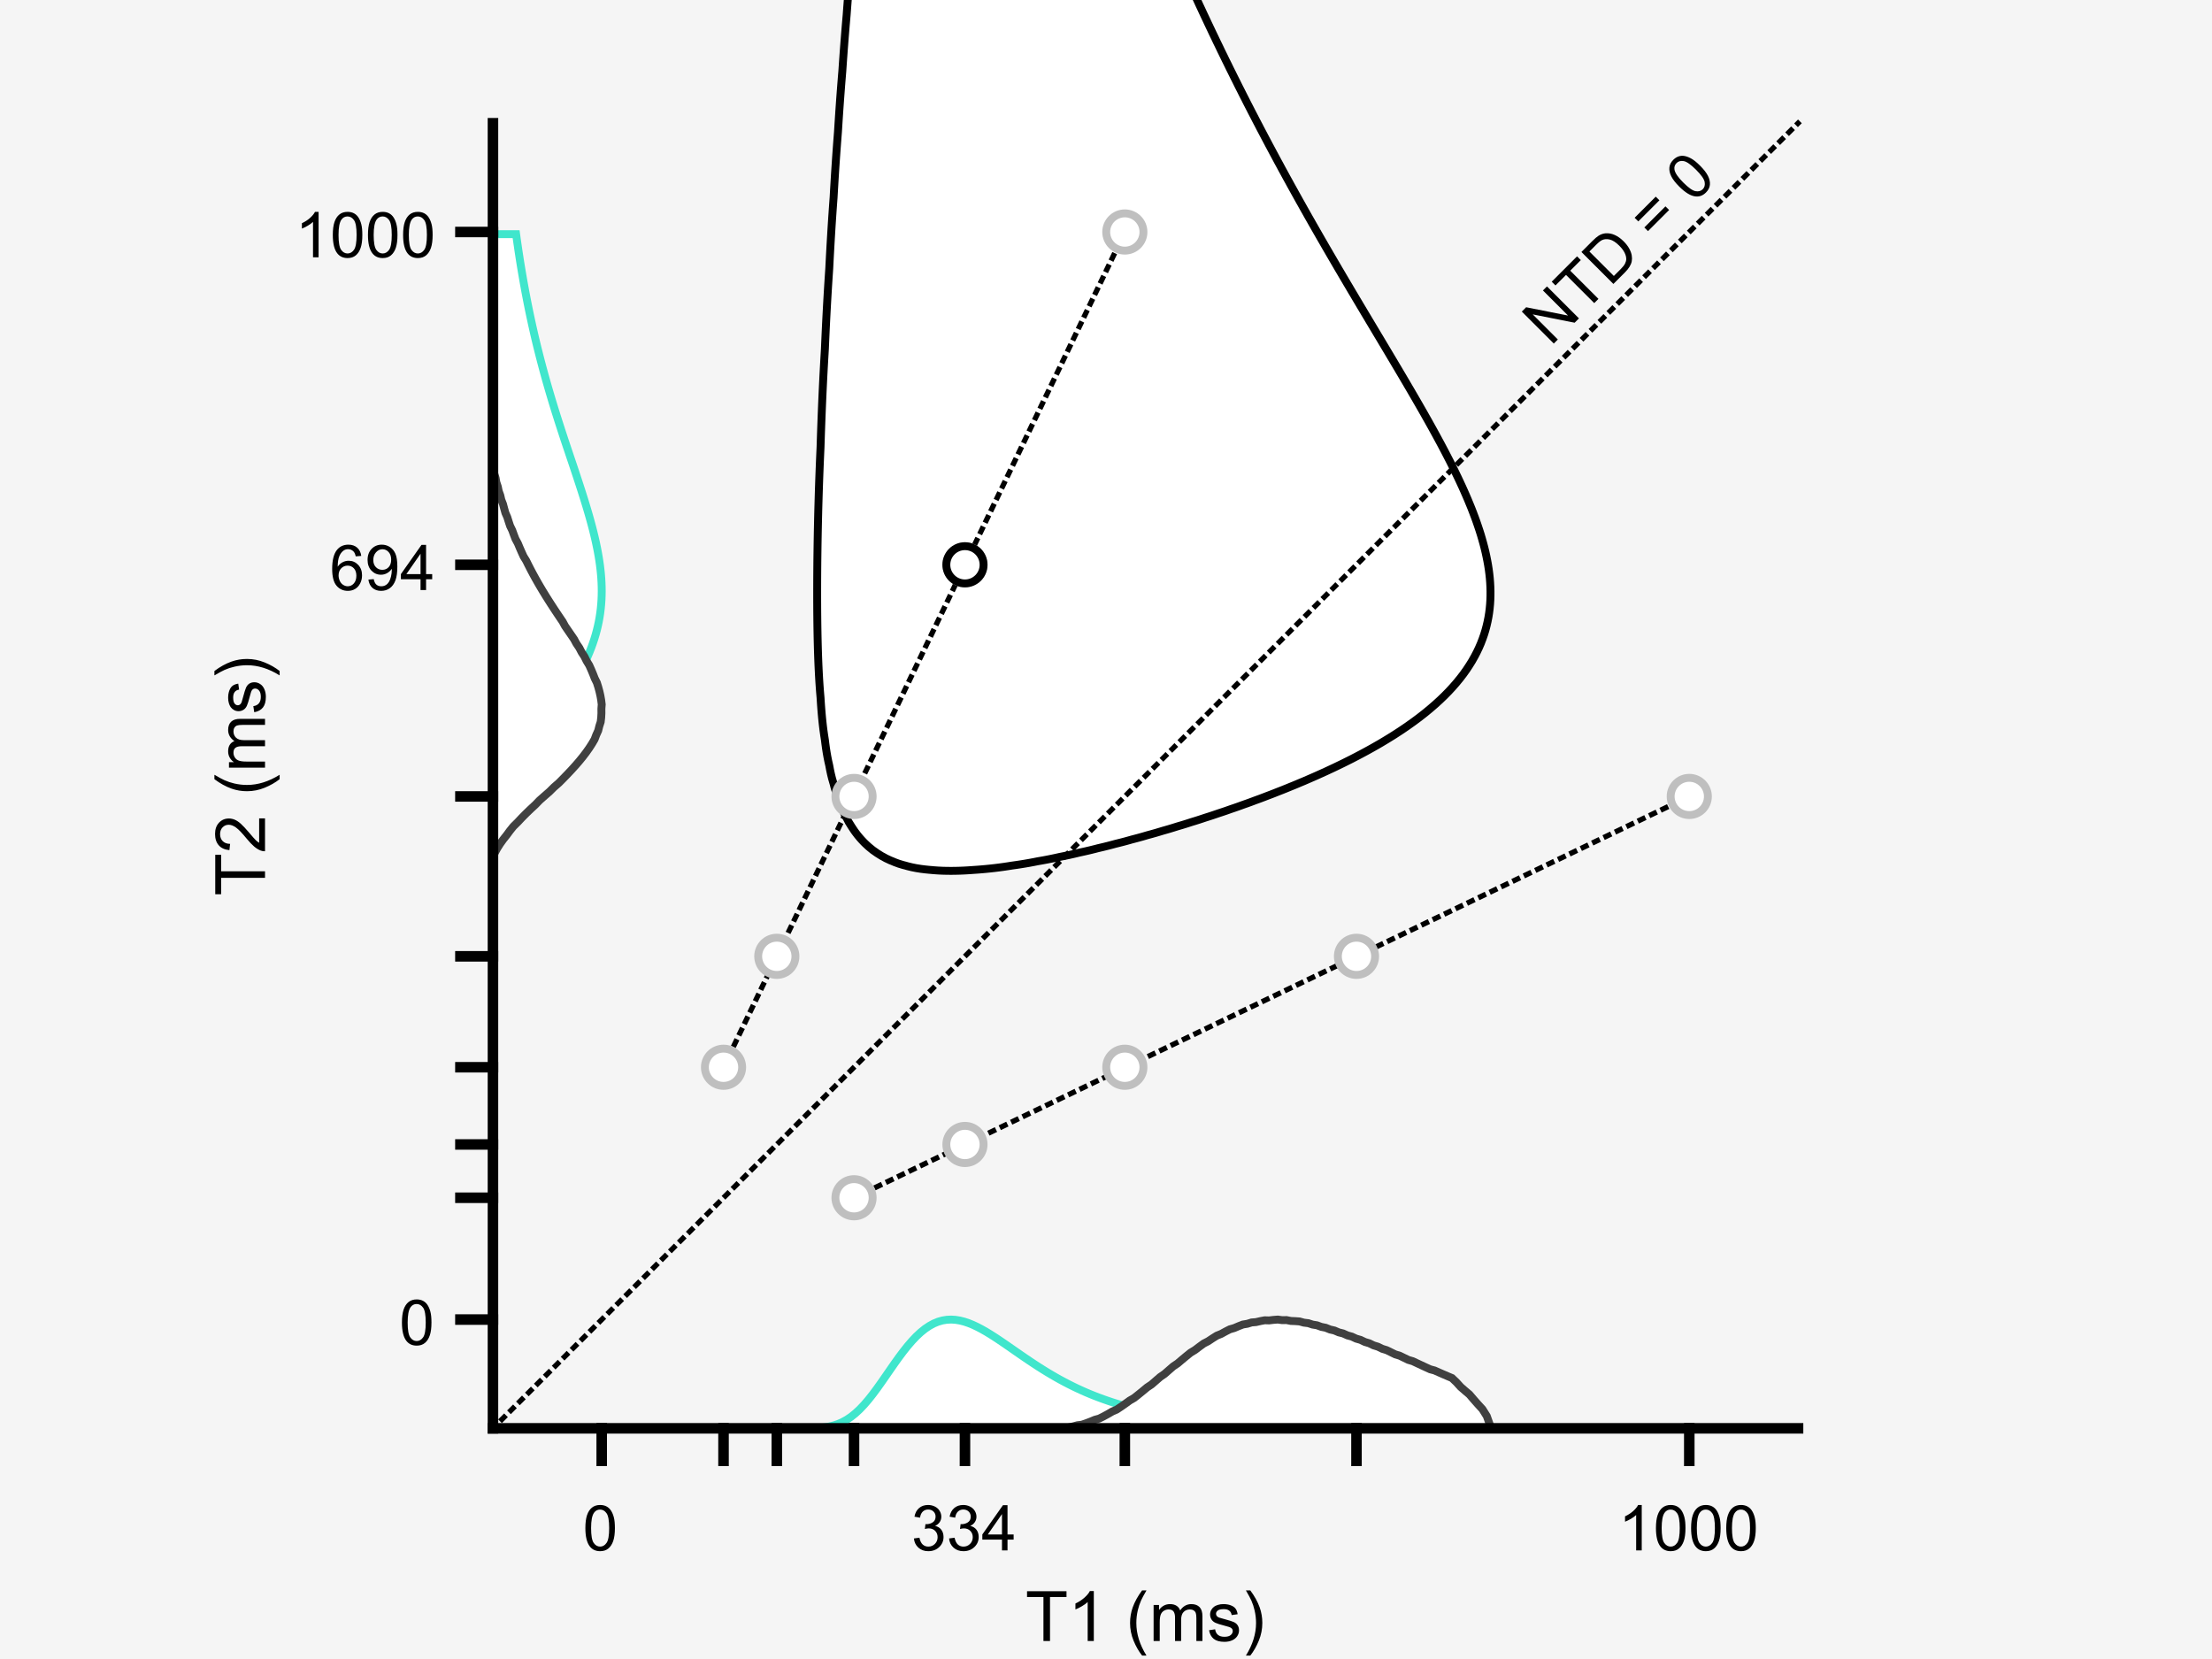 <?xml version="1.0"?>
<!DOCTYPE svg PUBLIC '-//W3C//DTD SVG 1.0//EN'
          'http://www.w3.org/TR/2001/REC-SVG-20010904/DTD/svg10.dtd'>
<svg xmlns:xlink="http://www.w3.org/1999/xlink" style="fill-opacity:1; color-rendering:auto; color-interpolation:auto; text-rendering:auto; stroke:black; stroke-linecap:square; stroke-miterlimit:10; shape-rendering:auto; stroke-opacity:1; fill:black; stroke-dasharray:none; font-weight:normal; stroke-width:1; font-family:'Dialog'; font-style:normal; stroke-linejoin:miter; font-size:12px; stroke-dashoffset:0; image-rendering:auto;" width="700" height="525" xmlns="http://www.w3.org/2000/svg"
><rect width="100%" height="100%" fill="#808080" stroke="none"/><!--Generated by the Batik Graphics2D SVG Generator--><defs id="genericDefs"
  /><g
  ><defs id="defs1"
    ><clipPath clipPathUnits="userSpaceOnUse" id="clipPath1"
      ><path d="M0 0 L700 0 L700 525 L0 525 L0 0 Z"
      /></clipPath
    ></defs
    ><g style="fill:rgb(245,245,245); stroke:rgb(245,245,245);"
    ><rect x="0" y="0" width="700" style="clip-path:url(#clipPath1); stroke:none;" height="525"
    /></g
    ><g style="fill:rgb(245,245,245); text-rendering:optimizeSpeed; color-rendering:optimizeSpeed; image-rendering:optimizeSpeed; shape-rendering:crispEdges; stroke:rgb(245,245,245); color-interpolation:sRGB;"
    ><rect x="0" width="700" height="525" y="0" style="stroke:none;"
      /><path d="M294.609 275.3 L295.493 275.384 L296.871 275.479 L298.249 275.544 L299.627 275.579 L301.005 275.59 L302.383 275.576 L303.761 275.54 L305.139 275.483 L306.517 275.405 L307.895 275.308 L307.994 275.3 L309.273 275.214 L310.651 275.105 L312.029 274.981 L313.407 274.842 L314.785 274.688 L316.163 274.517 L317.541 274.331 L318.919 274.128 L320.21 273.922 L320.297 273.91 L321.675 273.717 L323.053 273.509 L324.432 273.286 L325.81 273.046 L327.188 272.789 L328.423 272.544 L328.566 272.52 L329.944 272.28 L331.322 272.023 L332.7 271.75 L334.078 271.46 L335.392 271.166 L335.456 271.154 L336.834 270.882 L338.212 270.593 L339.59 270.287 L340.968 269.962 L341.682 269.788 L342.346 269.646 L343.724 269.34 L345.102 269.017 L346.48 268.675 L347.506 268.41 L347.858 268.329 L349.236 268.006 L350.614 267.664 L351.992 267.304 L352.991 267.032 L353.37 266.939 L354.748 266.596 L356.127 266.235 L357.505 265.854 L358.208 265.654 L358.883 265.48 L360.261 265.115 L361.639 264.732 L363.017 264.327 L363.192 264.276 L364.395 263.951 L365.773 263.563 L367.151 263.154 L367.99 262.898 L368.529 262.746 L369.907 262.351 L371.285 261.935 L372.601 261.52 L372.663 261.502 L374.041 261.098 L375.419 260.674 L376.797 260.229 L377.066 260.142 L378.175 259.805 L379.553 259.37 L380.931 258.914 L381.381 258.764 L382.309 258.471 L383.687 258.023 L385.065 257.555 L385.555 257.386 L386.443 257.096 L387.822 256.633 L389.2 256.149 L389.597 256.008 L390.578 255.676 L391.956 255.196 L393.334 254.694 L393.51 254.63 L394.712 254.209 L396.09 253.709 L397.305 253.251 L397.468 253.192 L398.846 252.691 L400.224 252.168 L400.986 251.874 L401.602 251.642 L402.98 251.116 L404.358 250.568 L404.541 250.495 L405.736 250.032 L407.114 249.478 L407.993 249.117 L408.492 248.916 L409.87 248.355 L411.248 247.771 L411.322 247.739 L412.626 247.197 L414.004 246.602 L414.556 246.361 L415.382 246.004 L416.76 245.396 L417.675 244.983 L418.139 244.775 L419.517 244.151 L420.686 243.605 L420.895 243.508 L422.273 242.865 L423.592 242.227 L423.651 242.199 L425.029 241.534 L426.397 240.849 L426.407 240.844 L427.785 240.154 L429.103 239.471 L429.163 239.44 L430.541 238.721 L431.711 238.093 L431.919 237.98 L433.297 237.228 L434.22 236.715 L434.675 236.457 L436.053 235.669 L436.628 235.337 L437.431 234.863 L438.809 234.034 L438.935 233.959 L440.187 233.188 L441.156 232.581 L441.565 232.317 L442.943 231.422 L443.279 231.203 L444.321 230.5 L445.312 229.825 L445.7 229.55 L447.077 228.57 L447.25 228.447 L448.455 227.555 L449.107 227.069 L449.834 226.503 L450.871 225.691 L451.212 225.411 L452.546 224.313 L452.59 224.275 L453.968 223.086 L454.144 222.935 L455.346 221.841 L455.659 221.556 L456.724 220.531 L457.092 220.178 L458.102 219.148 L458.445 218.8 L459.48 217.679 L459.719 217.422 L460.858 216.111 L460.916 216.044 L462.045 214.666 L462.236 214.414 L463.102 213.288 L463.614 212.565 L464.085 211.91 L464.992 210.533 L464.993 210.532 L465.847 209.154 L466.37 208.223 L466.627 207.776 L467.347 206.398 L467.748 205.547 L468.002 205.02 L468.602 203.642 L469.126 202.282 L469.134 202.264 L469.622 200.886 L470.048 199.508 L470.417 198.13 L470.504 197.748 L470.74 196.752 L471.014 195.374 L471.238 193.996 L471.413 192.618 L471.542 191.239 L471.628 189.861 L471.671 188.483 L471.674 187.105 L471.638 185.727 L471.564 184.349 L471.454 182.971 L471.308 181.593 L471.127 180.215 L470.912 178.837 L470.663 177.459 L470.504 176.677 L470.387 176.081 L470.086 174.703 L469.753 173.325 L469.391 171.947 L469.126 171.016 L469.003 170.569 L468.597 169.191 L468.161 167.813 L467.748 166.584 L467.7 166.435 L467.226 165.057 L466.725 163.679 L466.37 162.749 L466.203 162.3 L465.669 160.923 L465.107 159.544 L464.992 159.272 L464.538 158.166 L463.946 156.788 L463.614 156.044 L463.339 155.41 L462.72 154.032 L462.236 152.995 L462.081 152.654 L461.436 151.276 L460.858 150.086 L460.769 149.898 L460.101 148.52 L459.48 147.286 L459.409 147.142 L458.719 145.764 L458.102 144.573 L458.007 144.386 L457.296 143.008 L456.724 141.933 L456.566 141.63 L455.836 140.252 L455.346 139.352 L455.091 138.874 L454.343 137.496 L453.968 136.821 L453.586 136.118 L452.82 134.74 L452.59 134.332 L452.054 133.362 L451.272 131.984 L451.212 131.879 L450.497 130.606 L449.834 129.454 L449.706 129.227 L448.919 127.849 L448.455 127.055 L448.123 126.471 L447.323 125.093 L447.077 124.677 L446.523 123.715 L445.71 122.337 L445.7 122.319 L444.909 120.959 L444.321 119.972 L444.094 119.581 L443.282 118.203 L442.943 117.638 L442.468 116.825 L441.644 115.447 L441.565 115.316 L440.832 114.069 L440.187 112.998 L440.007 112.691 L439.188 111.313 L438.809 110.685 L438.366 109.935 L437.538 108.557 L437.431 108.379 L436.721 107.179 L436.053 106.073 L435.892 105.801 L435.072 104.423 L434.675 103.766 L434.249 103.045 L433.421 101.667 L433.297 101.462 L432.603 100.288 L431.919 99.153 L431.776 98.91 L430.958 97.532 L430.541 96.839 L430.138 96.154 L429.314 94.776 L429.163 94.524 L428.501 93.398 L427.785 92.203 L427.678 92.02 L426.867 90.642 L426.407 89.872 L426.052 89.264 L425.237 87.886 L425.029 87.536 L424.43 86.508 L423.651 85.194 L423.614 85.13 L422.814 83.752 L422.273 82.837 L422.006 82.374 L421.203 80.996 L420.895 80.472 L420.404 79.618 L419.599 78.24 L419.517 78.099 L418.809 76.862 L418.139 75.711 L418.01 75.484 L417.222 74.106 L416.76 73.309 L416.432 72.728 L415.644 71.35 L415.382 70.897 L414.862 69.972 L414.074 68.594 L414.004 68.472 L413.302 67.216 L412.626 66.03 L412.52 65.837 L411.752 64.459 L411.248 63.571 L410.978 63.081 L410.211 61.703 L409.87 61.098 L409.447 60.325 L408.681 58.947 L408.492 58.609 L407.926 57.569 L407.162 56.191 L407.114 56.105 L406.416 54.813 L405.736 53.58 L405.658 53.435 L404.917 52.057 L404.358 51.036 L404.168 50.679 L403.429 49.301 L402.98 48.474 L402.689 47.923 L401.954 46.545 L401.602 45.893 L401.221 45.167 L400.49 43.789 L400.224 43.292 L399.765 42.411 L399.037 41.033 L398.846 40.672 L398.321 39.655 L397.598 38.276 L397.468 38.03 L396.889 36.898 L396.17 35.52 L396.09 35.367 L395.468 34.142 L394.754 32.764 L394.712 32.682 L394.06 31.386 L393.351 30.008 L393.334 29.975 L392.663 28.63 L391.96 27.252 L391.956 27.244 L391.278 25.874 L390.581 24.496 L390.578 24.489 L389.905 23.118 L389.214 21.74 L389.2 21.711 L388.544 20.362 L387.859 18.984 L387.822 18.908 L387.194 17.606 L386.516 16.228 L386.443 16.08 L385.856 14.85 L385.185 13.472 L385.065 13.227 L384.529 12.094 L383.865 10.716 L383.687 10.349 L383.213 9.338 L382.556 7.96 L382.309 7.445 L381.908 6.582 L381.258 5.203 L380.931 4.516 L380.613 3.825 L379.971 2.447 L379.553 1.561 L379.328 1.069 L378.837 0 L378.434 0 L378.175 0 L377.106 0 L376.797 0 L375.728 0 L375.419 0 L374.35 0 L374.041 0 L372.972 0 L372.663 0 L371.594 0 L371.285 0 L370.216 0 L369.907 0 L368.838 0 L368.529 0 L367.46 0 L367.151 0 L366.082 0 L365.773 0 L364.704 0 L364.395 0 L363.325 0 L363.017 0 L361.947 0 L361.639 0 L360.569 0 L360.261 0 L359.191 0 L358.883 0 L357.813 0 L357.505 0 L356.435 0 L356.127 0 L355.057 0 L354.748 0 L353.679 0 L353.37 0 L352.301 0 L351.992 0 L350.923 0 L350.614 0 L349.545 0 L349.236 0 L348.167 0 L347.858 0 L346.789 0 L346.48 0 L345.411 0 L345.102 0 L344.033 0 L343.724 0 L342.655 0 L342.346 0 L341.277 0 L340.968 0 L339.899 0 L339.59 0 L338.521 0 L338.212 0 L337.143 0 L336.834 0 L335.765 0 L335.456 0 L334.387 0 L334.078 0 L333.009 0 L332.7 0 L331.63 0 L331.322 0 L330.252 0 L329.944 0 L328.874 0 L328.566 0 L327.496 0 L327.188 0 L326.118 0 L325.81 0 L324.74 0 L324.432 0 L323.362 0 L323.053 0 L321.984 0 L321.675 0 L320.606 0 L320.297 0 L319.228 0 L318.919 0 L317.85 0 L317.541 0 L316.472 0 L316.163 0 L315.094 0 L314.785 0 L313.716 0 L313.407 0 L312.338 0 L312.029 0 L310.96 0 L310.651 0 L309.582 0 L309.273 0 L308.204 0 L307.895 0 L306.826 0 L306.517 0 L305.448 0 L305.139 0 L304.07 0 L303.761 0 L302.692 0 L302.383 0 L301.313 0 L301.005 0 L299.935 0 L299.627 0 L298.557 0 L298.249 0 L297.179 0 L296.871 0 L295.801 0 L295.493 0 L294.423 0 L294.115 0 L293.045 0 L292.736 0 L291.667 0 L291.358 0 L290.289 0 L289.98 0 L288.911 0 L288.602 0 L287.533 0 L287.224 0 L286.155 0 L285.846 0 L284.777 0 L284.468 0 L283.399 0 L283.09 0 L282.021 0 L281.712 0 L280.643 0 L280.334 0 L279.265 0 L278.956 0 L277.887 0 L277.578 0 L276.509 0 L276.2 0 L275.131 0 L274.822 0 L273.753 0 L273.444 0 L272.375 0 L272.066 0 L270.997 0 L270.688 0 L269.618 0 L269.31 0 L268.529 0 L268.28 0 L268.198 1.069 L268.094 2.447 L267.992 3.825 L267.932 4.655 L267.884 5.203 L267.765 6.582 L267.648 7.96 L267.534 9.338 L267.422 10.716 L267.312 12.094 L267.205 13.472 L267.101 14.85 L266.998 16.228 L266.898 17.606 L266.8 18.984 L266.704 20.362 L266.61 21.74 L266.554 22.581 L266.509 23.118 L266.396 24.496 L266.285 25.874 L266.177 27.252 L266.071 28.63 L265.968 30.008 L265.867 31.386 L265.768 32.764 L265.672 34.142 L265.577 35.52 L265.485 36.898 L265.395 38.276 L265.308 39.655 L265.222 41.033 L265.176 41.779 L265.126 42.411 L265.019 43.789 L264.915 45.167 L264.813 46.545 L264.714 47.923 L264.616 49.301 L264.521 50.679 L264.429 52.057 L264.338 53.435 L264.25 54.813 L264.164 56.191 L264.08 57.569 L263.998 58.947 L263.918 60.325 L263.84 61.703 L263.798 62.465 L263.752 63.081 L263.652 64.459 L263.554 65.837 L263.459 67.216 L263.365 68.594 L263.275 69.972 L263.186 71.35 L263.1 72.728 L263.016 74.106 L262.934 75.484 L262.854 76.862 L262.776 78.24 L262.7 79.618 L262.626 80.996 L262.554 82.374 L262.484 83.752 L262.42 85.049 L262.414 85.13 L262.32 86.508 L262.229 87.886 L262.141 89.264 L262.054 90.642 L261.97 92.02 L261.889 93.398 L261.809 94.776 L261.731 96.154 L261.656 97.532 L261.582 98.91 L261.511 100.288 L261.441 101.667 L261.374 103.045 L261.308 104.423 L261.244 105.801 L261.182 107.179 L261.121 108.557 L261.063 109.935 L261.041 110.438 L260.989 111.313 L260.908 112.691 L260.829 114.069 L260.752 115.447 L260.677 116.825 L260.605 118.203 L260.534 119.581 L260.466 120.959 L260.4 122.337 L260.336 123.715 L260.273 125.093 L260.213 126.471 L260.154 127.849 L260.097 129.227 L260.042 130.606 L259.989 131.984 L259.937 133.362 L259.887 134.74 L259.838 136.118 L259.791 137.496 L259.746 138.874 L259.702 140.252 L259.663 141.508 L259.658 141.63 L259.595 143.008 L259.534 144.386 L259.476 145.764 L259.419 147.142 L259.365 148.52 L259.313 149.898 L259.262 151.276 L259.214 152.654 L259.168 154.032 L259.123 155.41 L259.08 156.788 L259.04 158.166 L259.001 159.544 L258.963 160.923 L258.928 162.3 L258.894 163.679 L258.863 165.057 L258.833 166.435 L258.804 167.813 L258.778 169.191 L258.753 170.569 L258.73 171.947 L258.709 173.325 L258.69 174.703 L258.672 176.081 L258.656 177.459 L258.642 178.837 L258.63 180.215 L258.62 181.593 L258.612 182.971 L258.606 184.349 L258.602 185.727 L258.6 187.105 L258.6 188.483 L258.602 189.861 L258.607 191.239 L258.614 192.618 L258.624 193.996 L258.637 195.374 L258.652 196.752 L258.67 198.13 L258.692 199.508 L258.717 200.886 L258.745 202.264 L258.778 203.642 L258.814 205.02 L258.855 206.398 L258.901 207.776 L258.952 209.154 L259.008 210.532 L259.071 211.91 L259.14 213.288 L259.217 214.666 L259.301 216.044 L259.395 217.422 L259.498 218.8 L259.612 220.178 L259.663 220.749 L259.712 221.556 L259.803 222.935 L259.904 224.313 L260.016 225.691 L260.14 227.069 L260.279 228.447 L260.433 229.825 L260.605 231.203 L260.798 232.581 L261.014 233.959 L261.041 234.125 L261.189 235.337 L261.376 236.715 L261.588 238.093 L261.829 239.471 L262.103 240.849 L262.417 242.227 L262.42 242.239 L262.674 243.605 L262.969 244.983 L263.31 246.361 L263.707 247.739 L263.798 248.035 L264.073 249.117 L264.475 250.495 L264.949 251.874 L265.176 252.473 L265.432 253.251 L265.945 254.63 L266.554 255.994 L266.559 256.008 L267.147 257.386 L267.861 258.764 L267.932 258.892 L268.587 260.142 L269.31 261.309 L269.439 261.52 L270.352 262.898 L270.688 263.358 L271.381 264.276 L272.066 265.102 L272.554 265.654 L273.444 266.599 L273.893 267.032 L274.822 267.898 L275.446 268.41 L276.2 269.026 L277.291 269.788 L277.578 269.993 L278.956 270.857 L279.542 271.166 L280.334 271.611 L281.712 272.259 L282.436 272.544 L283.09 272.828 L284.468 273.337 L285.846 273.749 L286.535 273.922 L287.224 274.122 L288.602 274.457 L289.98 274.729 L291.358 274.949 L292.736 275.124 L294.115 275.262 Z" style="fill:white; stroke:none;"
    /></g
    ><g style="stroke-linecap:butt; text-rendering:geometricPrecision; color-rendering:optimizeQuality; image-rendering:optimizeQuality; stroke-linejoin:round; color-interpolation:linearRGB; stroke-width:2.5;"
    ><path d="M268.28 0 L268.198 1.069 L268.094 2.447 L267.992 3.825 L267.932 4.655 L267.884 5.203 L267.765 6.582 L267.648 7.96 L267.534 9.338 L267.422 10.716 L267.312 12.094 L267.205 13.472 L267.101 14.85 L266.998 16.228 L266.898 17.606 L266.8 18.984 L266.704 20.362 L266.61 21.74 L266.554 22.581 L266.509 23.118 L266.396 24.496 L266.285 25.874 L266.177 27.252 L266.071 28.63 L265.968 30.008 L265.867 31.386 L265.768 32.764 L265.672 34.142 L265.577 35.52 L265.485 36.898 L265.395 38.276 L265.308 39.655 L265.222 41.033 L265.176 41.779 L265.126 42.411 L265.019 43.789 L264.915 45.167 L264.813 46.545 L264.714 47.923 L264.616 49.301 L264.521 50.679 L264.429 52.057 L264.338 53.435 L264.25 54.813 L264.164 56.191 L264.08 57.569 L263.998 58.947 L263.918 60.325 L263.84 61.703 L263.798 62.465 L263.752 63.081 L263.652 64.459 L263.554 65.837 L263.459 67.216 L263.365 68.594 L263.275 69.972 L263.186 71.35 L263.1 72.728 L263.016 74.106 L262.934 75.484 L262.854 76.862 L262.776 78.24 L262.7 79.618 L262.626 80.996 L262.554 82.374 L262.484 83.752 L262.42 85.049 L262.414 85.13 L262.32 86.508 L262.229 87.886 L262.141 89.264 L262.054 90.642 L261.97 92.02 L261.889 93.398 L261.809 94.776 L261.731 96.154 L261.656 97.532 L261.582 98.91 L261.511 100.288 L261.441 101.667 L261.374 103.045 L261.308 104.423 L261.244 105.801 L261.182 107.179 L261.121 108.557 L261.063 109.935 L261.041 110.438 L260.989 111.313 L260.908 112.691 L260.829 114.069 L260.752 115.447 L260.677 116.825 L260.605 118.203 L260.534 119.581 L260.466 120.959 L260.4 122.337 L260.336 123.715 L260.273 125.093 L260.213 126.471 L260.154 127.849 L260.097 129.227 L260.042 130.606 L259.989 131.984 L259.937 133.362 L259.887 134.74 L259.838 136.118 L259.791 137.496 L259.746 138.874 L259.702 140.252 L259.663 141.508 L259.658 141.63 L259.595 143.008 L259.534 144.386 L259.476 145.764 L259.419 147.142 L259.365 148.52 L259.313 149.898 L259.262 151.276 L259.214 152.654 L259.168 154.032 L259.123 155.41 L259.08 156.788 L259.04 158.166 L259.001 159.544 L258.963 160.923 L258.928 162.3 L258.894 163.679 L258.863 165.057 L258.833 166.435 L258.804 167.813 L258.778 169.191 L258.753 170.569 L258.73 171.947 L258.709 173.325 L258.69 174.703 L258.672 176.081 L258.656 177.459 L258.642 178.837 L258.63 180.215 L258.62 181.593 L258.612 182.971 L258.606 184.349 L258.602 185.727 L258.6 187.105 L258.6 188.483 L258.602 189.861 L258.607 191.239 L258.614 192.618 L258.624 193.996 L258.637 195.374 L258.652 196.752 L258.67 198.13 L258.692 199.508 L258.717 200.886 L258.745 202.264 L258.778 203.642 L258.814 205.02 L258.855 206.398 L258.901 207.776 L258.952 209.154 L259.008 210.532 L259.071 211.91 L259.14 213.288 L259.217 214.666 L259.301 216.044 L259.395 217.422 L259.498 218.8 L259.612 220.178 L259.663 220.749 L259.712 221.556 L259.803 222.935 L259.904 224.313 L260.016 225.691 L260.14 227.069 L260.279 228.447 L260.433 229.825 L260.605 231.203 L260.798 232.581 L261.014 233.959 L261.041 234.125 L261.189 235.337 L261.376 236.715 L261.588 238.093 L261.829 239.471 L262.103 240.849 L262.417 242.227 L262.42 242.239 L262.674 243.605 L262.969 244.983 L263.31 246.361 L263.707 247.739 L263.798 248.035 L264.073 249.117 L264.475 250.495 L264.949 251.874 L265.176 252.473 L265.432 253.251 L265.945 254.63 L266.554 255.994 L266.559 256.008 L267.147 257.386 L267.861 258.764 L267.932 258.892 L268.587 260.142 L269.31 261.309 L269.439 261.52 L270.352 262.898 L270.688 263.358 L271.381 264.276 L272.066 265.102 L272.554 265.654 L273.444 266.599 L273.893 267.032 L274.822 267.898 L275.446 268.41 L276.2 269.026 L277.291 269.788 L277.578 269.993 L278.956 270.857 L279.542 271.166 L280.334 271.611 L281.712 272.259 L282.436 272.544 L283.09 272.828 L284.468 273.337 L285.846 273.749 L286.535 273.922 L287.224 274.122 L288.602 274.457 L289.98 274.729 L291.358 274.949 L292.736 275.124 L294.115 275.262 L294.609 275.3 L294.609 275.3 L295.493 275.384 L296.871 275.479 L298.249 275.544 L299.627 275.579 L301.005 275.59 L302.383 275.576 L303.761 275.54 L305.139 275.483 L306.517 275.405 L307.895 275.308 L307.994 275.3 L309.273 275.214 L310.651 275.105 L312.029 274.981 L313.407 274.842 L314.785 274.688 L316.163 274.517 L317.541 274.331 L318.919 274.128 L320.21 273.922 L320.297 273.91 L321.675 273.717 L323.053 273.509 L324.432 273.286 L325.81 273.046 L327.188 272.789 L328.423 272.544 L328.566 272.52 L329.944 272.28 L331.322 272.023 L332.7 271.75 L334.078 271.46 L335.392 271.166 L335.456 271.154 L336.834 270.882 L338.212 270.593 L339.59 270.287 L340.968 269.962 L341.682 269.788 L342.346 269.646 L343.724 269.34 L345.102 269.017 L346.48 268.675 L347.506 268.41 L347.858 268.329 L349.236 268.006 L350.614 267.664 L351.992 267.304 L352.991 267.032 L353.37 266.939 L354.748 266.596 L356.127 266.235 L357.505 265.854 L358.208 265.654 L358.883 265.48 L360.261 265.115 L361.639 264.732 L363.017 264.327 L363.192 264.276 L364.395 263.951 L365.773 263.563 L367.151 263.154 L367.99 262.898 L368.529 262.746 L369.907 262.351 L371.285 261.935 L372.601 261.52 L372.663 261.502 L374.041 261.098 L375.419 260.674 L376.797 260.229 L377.066 260.142 L378.175 259.805 L379.553 259.37 L380.931 258.914 L381.381 258.764 L382.309 258.471 L383.687 258.023 L385.065 257.555 L385.555 257.386 L386.443 257.096 L387.822 256.633 L389.2 256.149 L389.597 256.008 L390.578 255.676 L391.956 255.196 L393.334 254.694 L393.51 254.63 L394.712 254.209 L396.09 253.709 L397.305 253.251 L397.468 253.192 L398.846 252.691 L400.224 252.168 L400.986 251.874 L401.602 251.642 L402.98 251.116 L404.358 250.568 L404.541 250.495 L405.736 250.032 L407.114 249.478 L407.993 249.117 L408.492 248.916 L409.87 248.355 L411.248 247.771 L411.322 247.739 L412.626 247.197 L414.004 246.602 L414.556 246.361 L415.382 246.004 L416.76 245.396 L417.675 244.983 L418.139 244.775 L419.517 244.151 L420.686 243.605 L420.895 243.508 L422.273 242.865 L423.592 242.227 L423.651 242.199 L425.029 241.534 L426.397 240.849 L426.407 240.844 L427.785 240.154 L429.103 239.471 L429.163 239.44 L430.541 238.721 L431.711 238.093 L431.919 237.98 L433.297 237.228 L434.22 236.715 L434.675 236.457 L436.053 235.669 L436.628 235.337 L437.431 234.863 L438.809 234.034 L438.935 233.959 L440.187 233.188 L441.156 232.581 L441.565 232.317 L442.943 231.422 L443.279 231.203 L444.321 230.5 L445.312 229.825 L445.7 229.55 L447.077 228.57 L447.25 228.447 L448.455 227.555 L449.107 227.069 L449.834 226.503 L450.871 225.691 L451.212 225.411 L452.546 224.313 L452.59 224.275 L453.968 223.086 L454.144 222.935 L455.346 221.841 L455.659 221.556 L456.724 220.531 L457.092 220.178 L458.102 219.148 L458.445 218.8 L459.48 217.679 L459.719 217.422 L460.858 216.111 L460.916 216.044 L462.045 214.666 L462.236 214.414 L463.102 213.288 L463.614 212.565 L464.085 211.91 L464.992 210.533 L464.993 210.532 L465.847 209.154 L466.37 208.223 L466.627 207.776 L467.347 206.398 L467.748 205.547 L468.002 205.02 L468.602 203.642 L469.126 202.282 L469.134 202.264 L469.622 200.886 L470.048 199.508 L470.417 198.13 L470.504 197.748 L470.74 196.752 L471.014 195.374 L471.238 193.996 L471.413 192.618 L471.542 191.239 L471.628 189.861 L471.671 188.483 L471.674 187.105 L471.638 185.727 L471.564 184.349 L471.454 182.971 L471.308 181.593 L471.127 180.215 L470.912 178.837 L470.663 177.459 L470.504 176.677 L470.387 176.081 L470.086 174.703 L469.753 173.325 L469.391 171.947 L469.126 171.016 L469.003 170.569 L468.597 169.191 L468.161 167.813 L467.748 166.584 L467.7 166.435 L467.226 165.057 L466.725 163.679 L466.37 162.749 L466.203 162.3 L465.669 160.923 L465.107 159.544 L464.992 159.272 L464.538 158.166 L463.946 156.788 L463.614 156.044 L463.339 155.41 L462.72 154.032 L462.236 152.995 L462.081 152.654 L461.436 151.276 L460.858 150.086 L460.769 149.898 L460.101 148.52 L459.48 147.286 L459.409 147.142 L458.719 145.764 L458.102 144.573 L458.007 144.386 L457.296 143.008 L456.724 141.933 L456.566 141.63 L455.836 140.252 L455.346 139.352 L455.091 138.874 L454.343 137.496 L453.968 136.821 L453.586 136.118 L452.82 134.74 L452.59 134.332 L452.054 133.362 L451.272 131.984 L451.212 131.879 L450.497 130.606 L449.834 129.454 L449.706 129.227 L448.919 127.849 L448.455 127.055 L448.123 126.471 L447.323 125.093 L447.077 124.677 L446.523 123.715 L445.71 122.337 L445.7 122.319 L444.909 120.959 L444.321 119.972 L444.094 119.581 L443.282 118.203 L442.943 117.638 L442.468 116.825 L441.644 115.447 L441.565 115.316 L440.832 114.069 L440.187 112.998 L440.007 112.691 L439.188 111.313 L438.809 110.685 L438.366 109.935 L437.538 108.557 L437.431 108.379 L436.721 107.179 L436.053 106.073 L435.892 105.801 L435.072 104.423 L434.675 103.766 L434.249 103.045 L433.421 101.667 L433.297 101.462 L432.603 100.288 L431.919 99.153 L431.776 98.91 L430.958 97.532 L430.541 96.839 L430.138 96.154 L429.314 94.776 L429.163 94.524 L428.501 93.398 L427.785 92.203 L427.678 92.02 L426.867 90.642 L426.407 89.872 L426.052 89.264 L425.237 87.886 L425.029 87.536 L424.43 86.508 L423.651 85.194 L423.614 85.13 L422.814 83.752 L422.273 82.837 L422.006 82.374 L421.203 80.996 L420.895 80.472 L420.404 79.618 L419.599 78.24 L419.517 78.099 L418.809 76.862 L418.139 75.711 L418.01 75.484 L417.222 74.106 L416.76 73.309 L416.432 72.728 L415.644 71.35 L415.382 70.897 L414.862 69.972 L414.074 68.594 L414.004 68.472 L413.302 67.216 L412.626 66.03 L412.52 65.837 L411.752 64.459 L411.248 63.571 L410.978 63.081 L410.211 61.703 L409.87 61.098 L409.447 60.325 L408.681 58.947 L408.492 58.609 L407.926 57.569 L407.162 56.191 L407.114 56.105 L406.416 54.813 L405.736 53.58 L405.658 53.435 L404.917 52.057 L404.358 51.036 L404.168 50.679 L403.429 49.301 L402.98 48.474 L402.689 47.923 L401.954 46.545 L401.602 45.893 L401.221 45.167 L400.49 43.789 L400.224 43.292 L399.765 42.411 L399.037 41.033 L398.846 40.672 L398.321 39.655 L397.598 38.276 L397.468 38.03 L396.889 36.898 L396.17 35.52 L396.09 35.367 L395.468 34.142 L394.754 32.764 L394.712 32.682 L394.06 31.386 L393.351 30.008 L393.334 29.975 L392.663 28.63 L391.96 27.252 L391.956 27.244 L391.278 25.874 L390.581 24.496 L390.578 24.489 L389.905 23.118 L389.214 21.74 L389.2 21.711 L388.544 20.362 L387.859 18.984 L387.822 18.908 L387.194 17.606 L386.516 16.228 L386.443 16.08 L385.856 14.85 L385.185 13.472 L385.065 13.227 L384.529 12.094 L383.865 10.716 L383.687 10.349 L383.213 9.338 L382.556 7.96 L382.309 7.445 L381.908 6.582 L381.258 5.203 L380.931 4.516 L380.613 3.825 L379.971 2.447 L379.553 1.561 L379.328 1.069 L378.837 0" style="fill:none; fill-rule:evenodd;"
    /></g
    ><g style="fill:white; text-rendering:optimizeSpeed; color-rendering:optimizeSpeed; image-rendering:optimizeSpeed; shape-rendering:crispEdges; stroke:white; color-interpolation:sRGB;"
    ><path style="stroke:none;" d="M269.31 452 L270.688 452 L272.066 452 L273.444 452 L274.822 452 L276.2 452 L277.578 452 L278.956 452 L280.334 452 L281.712 452 L283.09 452 L284.468 452 L285.846 452 L287.224 452 L288.602 452 L289.98 452 L291.358 452 L292.736 452 L294.115 452 L295.493 452 L296.871 452 L298.249 452 L299.627 452 L301.005 452 L302.383 452 L303.761 452 L305.139 452 L306.517 452 L307.895 452 L309.273 452 L310.651 452 L312.029 452 L313.407 452 L314.785 452 L316.163 452 L317.541 452 L318.919 452 L320.297 452 L321.675 452 L323.053 452 L324.432 452 L325.81 452 L327.188 452 L328.566 452 L329.944 452 L331.322 452 L332.7 452 L334.078 452 L335.456 452 L336.834 452 L338.212 452 L339.59 452 L340.968 452 L342.346 452 L343.724 452 L345.102 452 L346.48 452 L347.858 452 L349.236 452 L350.614 452 L351.992 452 L353.37 452 L354.748 452 L356.127 452 L357.505 452 L358.883 452 L360.261 452 L361.639 452 L363.017 452 L364.395 452 L365.773 452 L367.151 452 L368.529 452 L369.907 452 L371.285 452 L372.663 452 L374.041 452 L375.419 452 L376.797 452 L378.175 452 L379.553 452 L380.931 452 L382.309 452 L383.687 452 L385.065 452 L386.443 452 L387.822 452 L389.2 452 L390.578 452 L391.956 452 L393.334 452 L394.712 452 L396.09 452 L397.468 452 L398.846 452 L400.224 452 L401.602 452 L402.98 452 L404.358 452 L405.736 452 L407.114 452 L408.492 452 L409.87 452 L411.248 452 L412.626 452 L414.004 452 L415.382 452 L416.76 452 L418.139 452 L419.517 452 L420.895 452 L422.273 452 L423.651 452 L425.029 452 L426.407 452 L427.785 452 L429.163 452 L430.541 452 L431.919 452 L433.297 452 L434.675 452 L436.053 452 L437.431 452 L438.809 452 L440.187 452 L441.565 452 L442.943 452 L444.321 452 L445.7 452 L447.077 452 L448.455 452 L449.834 452 L451.212 452 L452.59 452 L453.968 452 L455.346 452 L456.724 452 L458.102 452 L459.48 452 L458.102 451.994 L456.724 451.988 L455.346 451.981 L453.968 451.974 L452.59 451.966 L451.212 451.958 L449.834 451.952 L448.455 451.943 L447.077 451.934 L445.7 451.924 L444.321 451.916 L442.943 451.904 L441.565 451.893 L440.187 451.882 L438.809 451.869 L437.431 451.856 L436.053 451.843 L434.675 451.827 L433.297 451.811 L431.919 451.796 L430.541 451.777 L429.163 451.757 L427.785 451.739 L426.407 451.717 L425.029 451.693 L423.651 451.671 L422.273 451.645 L420.895 451.617 L419.517 451.587 L418.139 451.558 L416.76 451.525 L415.382 451.49 L414.004 451.453 L412.626 451.415 L411.248 451.374 L409.87 451.329 L408.492 451.283 L407.114 451.233 L405.736 451.182 L404.358 451.126 L402.98 451.067 L401.602 451.004 L400.224 450.938 L398.846 450.868 L397.468 450.793 L396.09 450.715 L394.712 450.632 L393.334 450.544 L391.956 450.45 L390.578 450.352 L389.2 450.248 L387.822 450.138 L386.443 450.021 L385.065 449.898 L383.687 449.768 L382.309 449.631 L380.931 449.486 L379.553 449.333 L378.175 449.172 L376.797 449.001 L375.419 448.82 L374.041 448.63 L372.663 448.43 L371.285 448.219 L369.907 447.994 L368.529 447.76 L367.151 447.512 L365.773 447.25 L364.395 446.975 L363.017 446.686 L361.639 446.379 L360.261 446.058 L358.883 445.719 L357.505 445.363 L356.127 444.988 L354.748 444.594 L353.37 444.179 L351.992 443.745 L350.614 443.286 L349.236 442.807 L347.858 442.303 L346.48 441.776 L345.102 441.222 L343.724 440.644 L342.346 440.038 L340.968 439.404 L339.59 438.745 L338.212 438.057 L336.834 437.342 L335.456 436.599 L334.078 435.828 L332.7 435.029 L331.322 434.204 L329.944 433.355 L328.566 432.481 L327.188 431.584 L325.81 430.67 L324.432 429.737 L323.053 428.793 L321.675 427.84 L320.297 426.881 L318.919 425.924 L317.541 424.976 L316.163 424.043 L314.785 423.133 L313.407 422.256 L312.029 421.419 L310.651 420.635 L309.273 419.912 L307.895 419.263 L306.517 418.702 L305.139 418.241 L303.761 417.894 L302.383 417.669 L301.005 417.583 L299.627 417.647 L298.249 417.871 L296.871 418.261 L295.493 418.829 L294.115 419.58 L292.736 420.509 L291.358 421.618 L289.98 422.904 L288.602 424.353 L287.224 425.952 L285.846 427.686 L284.468 429.527 L283.09 431.451 L281.712 433.427 L280.334 435.422 L278.956 437.406 L277.578 439.338 L276.2 441.191 L274.822 442.934 L273.444 444.539 L272.066 445.988 L270.688 447.265 L269.31 448.366 L267.932 449.287 L266.554 450.041 L265.176 450.637 L263.798 451.094 L262.42 451.432 L261.041 451.678 L259.663 451.853 L258.285 452 L259.663 452 L261.041 452 L262.42 452 L263.798 452 L265.176 452 L266.554 452 L267.932 452 Z"
    /></g
    ><g style="fill:rgb(64,230,204); text-rendering:geometricPrecision; color-rendering:optimizeQuality; image-rendering:optimizeQuality; stroke:rgb(64,230,204); color-interpolation:linearRGB; stroke-width:2.5;"
    ><path d="M190.761 452 L192.139 452 L193.517 452 L194.895 452 L196.273 452 L197.651 452 L199.029 452 L200.407 452 L201.786 452 L203.164 452 L204.542 452 L205.92 452 L207.298 452 L208.676 452 L210.054 452 L211.432 452 L212.81 452 L214.188 452 L215.566 452 L216.944 452 L218.322 452 L219.7 452 L221.078 452 L222.456 452 L223.834 452 L225.212 452 L226.59 452 L227.968 452 L229.346 452 L230.725 452 L232.102 452 L233.481 452 L234.859 452 L236.237 452 L237.615 452 L238.993 452 L240.371 452 L241.749 452 L243.127 452 L244.505 452 L245.883 452 L247.261 452 L248.639 452 L250.017 452 L251.395 452 L252.773 452 L254.151 452 L255.529 452 L256.907 452 L258.285 452 L259.663 452 L261.041 452 L262.42 452 L263.798 452 L265.176 452 L266.554 452 L267.932 452 L269.31 452 L270.688 452 L272.066 452 L273.444 452 L274.822 452 L276.2 452 L277.578 452 L278.956 452 L280.334 452 L281.712 452 L283.09 452 L284.468 452 L285.846 452 L287.224 452 L288.602 452 L289.98 452 L291.358 452 L292.736 452 L294.115 452 L295.493 452 L296.871 452 L298.249 452 L299.627 452 L301.005 452 L302.383 452 L303.761 452 L305.139 452 L306.517 452 L307.895 452 L309.273 452 L310.651 452 L312.029 452 L313.407 452 L314.785 452 L316.163 452 L317.541 452 L318.919 452 L320.297 452 L321.675 452 L323.053 452 L324.432 452 L325.81 452 L327.188 452 L328.566 452 L329.944 452 L331.322 452 L332.7 452 L334.078 452 L335.456 452 L336.834 452 L338.212 452 L339.59 452 L340.968 452 L342.346 452 L343.724 452 L345.102 452 L346.48 452 L347.858 452 L349.236 452 L350.614 452 L351.992 452 L353.37 452 L354.748 452 L356.127 452 L357.505 452 L358.883 452 L360.261 452 L361.639 452 L363.017 452 L364.395 452 L365.773 452 L367.151 452 L368.529 452 L369.907 452 L371.285 452 L372.663 452 L374.041 452 L375.419 452 L376.797 452 L378.175 452 L379.553 452 L380.931 452 L382.309 452 L383.687 452 L385.065 452 L386.443 452 L387.822 452 L389.2 452 L390.578 452 L391.956 452 L393.334 452 L394.712 452 L396.09 452 L397.468 452 L398.846 452 L400.224 452 L401.602 452 L402.98 452 L404.358 452 L405.736 452 L407.114 452 L408.492 452 L409.87 452 L411.248 452 L412.626 452 L414.004 452 L415.382 452 L416.76 452 L418.139 452 L419.517 452 L420.895 452 L422.273 452 L423.651 452 L425.029 452 L426.407 452 L427.785 452 L429.163 452 L430.541 452 L431.919 452 L433.297 452 L434.675 452 L436.053 452 L437.431 452 L438.809 452 L440.187 452 L441.565 452 L442.943 452 L444.321 452 L445.7 452 L447.077 452 L448.455 452 L449.834 452 L451.212 452 L452.59 452 L453.968 452 L455.346 452 L456.724 452 L458.102 452 L459.48 452 L460.858 452 L462.236 452 L463.614 452 L464.992 452 L466.37 452 L467.748 452 L469.126 452 L470.504 452 L471.882 452 L473.26 452 L474.638 452 L476.016 452 L477.394 452 L478.772 452 L480.151 452 L481.529 452 L482.907 452 L484.285 452 L485.663 452 L487.041 452 L488.419 452 L489.797 452 L491.175 452 L492.553 452 L493.931 452 L495.309 452 L496.687 452 L498.065 452 L499.443 452 L500.821 452 L502.199 452 L503.577 452 L504.955 452 L506.333 452 L507.712 452 L509.089 452 L510.468 452 L511.846 452 L513.224 452 L514.602 452 L515.98 452 L517.358 452 L518.736 452 L520.114 452 L521.492 452 L522.87 452 L524.248 452 L525.626 452 L527.004 452 L528.382 452 L529.76 452 L531.138 452 L532.516 452 L533.894 452 L533.894 452 L532.516 452 L531.138 452 L529.76 452 L528.382 452 L527.004 452 L525.626 452 L524.248 452 L522.87 452 L521.492 452 L520.114 452 L518.736 452 L517.358 452 L515.98 452 L514.602 452 L513.224 452 L511.846 452 L510.468 452 L509.089 452 L507.712 452 L506.333 452 L504.955 452 L503.577 452 L502.199 452 L500.821 452 L499.443 452 L498.065 452 L496.687 452 L495.309 452 L493.931 452 L492.553 452 L491.175 452 L489.797 452 L488.419 452 L487.041 452 L485.663 452 L484.285 452 L482.907 452 L481.529 452 L480.151 452 L478.772 452 L477.394 452 L476.016 452 L474.638 452 L473.26 452 L471.882 452 L470.504 452 L469.126 452 L467.748 452 L466.37 452 L464.992 452 L463.614 452 L462.236 452 L460.858 452 L459.48 452 L458.102 451.994 L456.724 451.988 L455.346 451.981 L453.968 451.974 L452.59 451.966 L451.212 451.958 L449.834 451.952 L448.455 451.943 L447.077 451.934 L445.7 451.924 L444.321 451.916 L442.943 451.904 L441.565 451.893 L440.187 451.882 L438.809 451.869 L437.431 451.856 L436.053 451.843 L434.675 451.827 L433.297 451.811 L431.919 451.796 L430.541 451.777 L429.163 451.757 L427.785 451.739 L426.407 451.717 L425.029 451.693 L423.651 451.671 L422.273 451.645 L420.895 451.617 L419.517 451.587 L418.139 451.558 L416.76 451.525 L415.382 451.49 L414.004 451.453 L412.626 451.415 L411.248 451.374 L409.87 451.329 L408.492 451.283 L407.114 451.233 L405.736 451.182 L404.358 451.126 L402.98 451.067 L401.602 451.004 L400.224 450.938 L398.846 450.868 L397.468 450.793 L396.09 450.715 L394.712 450.632 L393.334 450.544 L391.956 450.45 L390.578 450.352 L389.2 450.248 L387.822 450.138 L386.443 450.021 L385.065 449.898 L383.687 449.768 L382.309 449.631 L380.931 449.486 L379.553 449.333 L378.175 449.172 L376.797 449.001 L375.419 448.82 L374.041 448.63 L372.663 448.43 L371.285 448.219 L369.907 447.994 L368.529 447.76 L367.151 447.512 L365.773 447.25 L364.395 446.975 L363.017 446.686 L361.639 446.379 L360.261 446.058 L358.883 445.719 L357.505 445.363 L356.127 444.988 L354.748 444.594 L353.37 444.179 L351.992 443.745 L350.614 443.286 L349.236 442.807 L347.858 442.303 L346.48 441.776 L345.102 441.222 L343.724 440.644 L342.346 440.038 L340.968 439.404 L339.59 438.745 L338.212 438.057 L336.834 437.342 L335.456 436.599 L334.078 435.828 L332.7 435.029 L331.322 434.204 L329.944 433.355 L328.566 432.481 L327.188 431.584 L325.81 430.67 L324.432 429.737 L323.053 428.793 L321.675 427.84 L320.297 426.881 L318.919 425.924 L317.541 424.976 L316.163 424.043 L314.785 423.133 L313.407 422.256 L312.029 421.419 L310.651 420.635 L309.273 419.912 L307.895 419.263 L306.517 418.702 L305.139 418.241 L303.761 417.894 L302.383 417.669 L301.005 417.583 L299.627 417.647 L298.249 417.871 L296.871 418.261 L295.493 418.829 L294.115 419.58 L292.736 420.509 L291.358 421.618 L289.98 422.904 L288.602 424.353 L287.224 425.952 L285.846 427.686 L284.468 429.527 L283.09 431.451 L281.712 433.427 L280.334 435.422 L278.956 437.406 L277.578 439.338 L276.2 441.191 L274.822 442.934 L273.444 444.539 L272.066 445.988 L270.688 447.265 L269.31 448.366 L267.932 449.287 L266.554 450.041 L265.176 450.637 L263.798 451.094 L262.42 451.432 L261.041 451.678 L259.663 451.853 L258.285 452 L256.907 452 L255.529 452 L254.151 452 L252.773 452 L251.395 452 L250.017 452 L248.639 452 L247.261 452 L245.883 452 L244.505 452 L243.127 452 L241.749 452 L240.371 452 L238.993 452 L237.615 452 L236.237 452 L234.859 452 L233.481 452 L232.102 452 L230.725 452 L229.346 452 L227.968 452 L226.59 452 L225.212 452 L223.834 452 L222.456 452 L221.078 452 L219.7 452 L218.322 452 L216.944 452 L215.566 452 L214.188 452 L212.81 452 L211.432 452 L210.054 452 L208.676 452 L207.298 452 L205.92 452 L204.542 452 L203.164 452 L201.786 452 L200.407 452 L199.029 452 L197.651 452 L196.273 452 L194.895 452 L193.517 452 L192.139 452 L190.761 452 L190.761 452" style="fill:none; fill-rule:evenodd;"
    /></g
    ><g style="fill:white; text-rendering:optimizeSpeed; color-rendering:optimizeSpeed; image-rendering:optimizeSpeed; shape-rendering:crispEdges; stroke:white; color-interpolation:sRGB;"
    ><path style="stroke:none;" d="M156 257.386 L156 258.764 L156 260.142 L156 261.52 L156 262.898 L156 264.276 L156 265.654 L156 267.032 L156 268.41 L156 269.788 L156 271.166 L156 272.544 L156 273.922 L156 275.3 L156 276.678 L156.042 275.3 L156.121 273.922 L156.198 272.544 L156.283 271.166 L156.375 269.788 L156.476 268.41 L156.597 267.032 L156.741 265.654 L156.91 264.276 L157.107 262.898 L157.328 261.52 L157.586 260.142 L157.878 258.764 L158.202 257.386 L158.564 256.008 L158.97 254.63 L159.411 253.251 L159.898 251.874 L160.423 250.495 L160.989 249.117 L161.601 247.739 L162.25 246.361 L162.938 244.983 L163.665 243.605 L164.431 242.227 L165.229 240.849 L166.057 239.471 L166.914 238.093 L167.797 236.715 L168.702 235.337 L169.63 233.959 L170.569 232.581 L171.52 231.203 L172.478 229.825 L173.44 228.447 L174.401 227.069 L175.359 225.691 L176.309 224.313 L177.248 222.935 L178.171 221.556 L179.081 220.178 L179.965 218.8 L180.825 217.422 L181.658 216.044 L182.462 214.666 L183.233 213.288 L183.971 211.91 L184.672 210.532 L185.336 209.154 L185.962 207.776 L186.547 206.398 L187.092 205.02 L187.595 203.642 L188.057 202.264 L188.476 200.886 L188.853 199.508 L189.188 198.13 L189.481 196.752 L189.732 195.374 L189.944 193.996 L190.114 192.618 L190.246 191.239 L190.34 189.861 L190.396 188.483 L190.417 187.105 L190.402 185.727 L190.354 184.349 L190.274 182.971 L190.163 181.593 L190.022 180.215 L189.854 178.837 L189.658 177.459 L189.438 176.081 L189.194 174.703 L188.927 173.325 L188.639 171.947 L188.332 170.569 L188.007 169.191 L187.665 167.813 L187.307 166.435 L186.935 165.057 L186.55 163.679 L186.154 162.3 L185.747 160.923 L185.33 159.544 L184.905 158.166 L184.473 156.788 L184.034 155.41 L183.59 154.032 L183.141 152.654 L182.689 151.276 L182.234 149.898 L181.777 148.52 L181.315 147.142 L180.852 145.764 L180.385 144.386 L179.924 143.008 L179.46 141.63 L178.999 140.252 L178.539 138.874 L178.087 137.496 L177.635 136.118 L177.19 134.74 L176.745 133.362 L176.309 131.984 L175.873 130.606 L175.442 129.227 L175.021 127.849 L174.602 126.471 L174.192 125.093 L173.784 123.715 L173.385 122.337 L172.989 120.959 L172.6 119.581 L172.22 118.203 L171.843 116.825 L171.477 115.447 L171.113 114.069 L170.756 112.691 L170.409 111.313 L170.061 109.935 L169.727 108.557 L169.397 107.179 L169.072 105.801 L168.759 104.423 L168.447 103.045 L168.147 101.667 L167.849 100.288 L167.556 98.91 L167.275 97.532 L166.995 96.154 L166.726 94.776 L166.459 93.398 L166.197 92.02 L165.946 90.642 L165.697 89.264 L165.457 87.886 L165.219 86.508 L164.986 85.13 L164.759 83.752 L164.537 82.374 L164.325 80.996 L164.114 79.618 L163.912 78.24 L163.71 76.862 L163.514 75.484 L163.327 74.106 L156 74.106 L156 75.484 L156 76.862 L156 78.24 L156 79.618 L156 80.996 L156 82.374 L156 83.752 L156 85.13 L156 86.508 L156 87.886 L156 89.264 L156 90.642 L156 92.02 L156 93.398 L156 94.776 L156 96.154 L156 97.532 L156 98.91 L156 100.288 L156 101.667 L156 103.045 L156 104.423 L156 105.801 L156 107.179 L156 108.557 L156 109.935 L156 111.313 L156 112.691 L156 114.069 L156 115.447 L156 116.825 L156 118.203 L156 119.581 L156 120.959 L156 122.337 L156 123.715 L156 125.093 L156 126.471 L156 127.849 L156 129.227 L156 130.606 L156 131.984 L156 133.362 L156 134.74 L156 136.118 L156 137.496 L156 138.874 L156 140.252 L156 141.63 L156 143.008 L156 144.386 L156 145.764 L156 147.142 L156 148.52 L156 149.898 L156 151.276 L156 152.654 L156 154.032 L156 155.41 L156 156.788 L156 158.166 L156 159.544 L156 160.923 L156 162.3 L156 163.679 L156 165.057 L156 166.435 L156 167.813 L156 169.191 L156 170.569 L156 171.947 L156 173.325 L156 174.703 L156 176.081 L156 177.459 L156 178.837 L156 180.215 L156 181.593 L156 182.971 L156 184.349 L156 185.727 L156 187.105 L156 188.483 L156 189.861 L156 191.239 L156 192.618 L156 193.996 L156 195.374 L156 196.752 L156 198.13 L156 199.508 L156 200.886 L156 202.264 L156 203.642 L156 205.02 L156 206.398 L156 207.776 L156 209.154 L156 210.532 L156 211.91 L156 213.288 L156 214.666 L156 216.044 L156 217.422 L156 218.8 L156 220.178 L156 221.556 L156 222.935 L156 224.313 L156 225.691 L156 227.069 L156 228.447 L156 229.825 L156 231.203 L156 232.581 L156 233.959 L156 235.337 L156 236.715 L156 238.093 L156 239.471 L156 240.849 L156 242.227 L156 243.605 L156 244.983 L156 246.361 L156 247.739 L156 249.117 L156 250.495 L156 251.874 L156 253.251 L156 254.63 L156 256.008 Z"
    /></g
    ><g style="fill:rgb(64,230,204); text-rendering:geometricPrecision; color-rendering:optimizeQuality; image-rendering:optimizeQuality; stroke:rgb(64,230,204); color-interpolation:linearRGB; stroke-width:2.5;"
    ><path d="M156 417.239 L156 415.861 L156 414.483 L156 413.105 L156 411.727 L156 410.349 L156 408.971 L156 407.592 L156 406.214 L156 404.836 L156 403.458 L156 402.08 L156 400.702 L156 399.324 L156 397.946 L156 396.568 L156 395.19 L156 393.812 L156 392.434 L156 391.056 L156 389.678 L156 388.3 L156 386.922 L156 385.544 L156 384.166 L156 382.788 L156 381.41 L156 380.032 L156 378.654 L156 377.276 L156 375.897 L156 374.519 L156 373.141 L156 371.763 L156 370.385 L156 369.007 L156 367.629 L156 366.251 L156 364.873 L156 363.495 L156 362.117 L156 360.739 L156 359.361 L156 357.983 L156 356.605 L156 355.227 L156 353.849 L156 352.471 L156 351.093 L156 349.715 L156 348.337 L156 346.959 L156 345.58 L156 344.202 L156 342.824 L156 341.446 L156 340.068 L156 338.69 L156 337.312 L156 335.934 L156 334.556 L156 333.178 L156 331.8 L156 330.422 L156 329.044 L156 327.666 L156 326.288 L156 324.91 L156 323.532 L156 322.154 L156 320.776 L156 319.398 L156 318.02 L156 316.642 L156 315.264 L156 313.885 L156 312.507 L156 311.129 L156 309.751 L156 308.373 L156 306.995 L156 305.617 L156 304.239 L156 302.861 L156 301.483 L156 300.105 L156 298.727 L156 297.349 L156 295.971 L156 294.593 L156 293.215 L156 291.837 L156 290.459 L156 289.081 L156 287.703 L156 286.325 L156 284.947 L156 283.568 L156 282.19 L156 280.812 L156 279.434 L156 278.056 L156 276.678 L156 275.3 L156 273.922 L156 272.544 L156 271.166 L156 269.788 L156 268.41 L156 267.032 L156 265.654 L156 264.276 L156 262.898 L156 261.52 L156 260.142 L156 258.764 L156 257.386 L156 256.008 L156 254.63 L156 253.251 L156 251.874 L156 250.495 L156 249.117 L156 247.739 L156 246.361 L156 244.983 L156 243.605 L156 242.227 L156 240.849 L156 239.471 L156 238.093 L156 236.715 L156 235.337 L156 233.959 L156 232.581 L156 231.203 L156 229.825 L156 228.447 L156 227.069 L156 225.691 L156 224.313 L156 222.935 L156 221.556 L156 220.178 L156 218.8 L156 217.422 L156 216.044 L156 214.666 L156 213.288 L156 211.91 L156 210.532 L156 209.154 L156 207.776 L156 206.398 L156 205.02 L156 203.642 L156 202.264 L156 200.886 L156 199.508 L156 198.13 L156 196.752 L156 195.374 L156 193.996 L156 192.618 L156 191.239 L156 189.861 L156 188.483 L156 187.105 L156 185.727 L156 184.349 L156 182.971 L156 181.593 L156 180.215 L156 178.837 L156 177.459 L156 176.081 L156 174.703 L156 173.325 L156 171.947 L156 170.569 L156 169.191 L156 167.813 L156 166.435 L156 165.057 L156 163.679 L156 162.3 L156 160.923 L156 159.544 L156 158.166 L156 156.788 L156 155.41 L156 154.032 L156 152.654 L156 151.276 L156 149.898 L156 148.52 L156 147.142 L156 145.764 L156 144.386 L156 143.008 L156 141.63 L156 140.252 L156 138.874 L156 137.496 L156 136.118 L156 134.74 L156 133.362 L156 131.984 L156 130.606 L156 129.227 L156 127.849 L156 126.471 L156 125.093 L156 123.715 L156 122.337 L156 120.959 L156 119.581 L156 118.203 L156 116.825 L156 115.447 L156 114.069 L156 112.691 L156 111.313 L156 109.935 L156 108.557 L156 107.179 L156 105.801 L156 104.423 L156 103.045 L156 101.667 L156 100.288 L156 98.91 L156 97.532 L156 96.154 L156 94.776 L156 93.398 L156 92.02 L156 90.642 L156 89.264 L156 87.886 L156 86.508 L156 85.13 L156 83.752 L156 82.374 L156 80.996 L156 79.618 L156 78.24 L156 76.862 L156 75.484 L156 74.106 L163.327 74.106 L163.514 75.484 L163.71 76.862 L163.912 78.24 L164.114 79.618 L164.325 80.996 L164.537 82.374 L164.759 83.752 L164.986 85.13 L165.219 86.508 L165.457 87.886 L165.697 89.264 L165.946 90.642 L166.197 92.02 L166.459 93.398 L166.726 94.776 L166.995 96.154 L167.275 97.532 L167.556 98.91 L167.849 100.288 L168.147 101.667 L168.447 103.045 L168.759 104.423 L169.072 105.801 L169.397 107.179 L169.727 108.557 L170.061 109.935 L170.409 111.313 L170.756 112.691 L171.113 114.069 L171.477 115.447 L171.843 116.825 L172.22 118.203 L172.6 119.581 L172.989 120.959 L173.385 122.337 L173.784 123.715 L174.192 125.093 L174.602 126.471 L175.021 127.849 L175.442 129.227 L175.873 130.606 L176.309 131.984 L176.745 133.362 L177.19 134.74 L177.635 136.118 L178.087 137.496 L178.539 138.874 L178.999 140.252 L179.46 141.63 L179.924 143.008 L180.385 144.386 L180.852 145.764 L181.315 147.142 L181.777 148.52 L182.234 149.898 L182.689 151.276 L183.141 152.654 L183.59 154.032 L184.034 155.41 L184.473 156.788 L184.905 158.166 L185.33 159.544 L185.747 160.923 L186.154 162.3 L186.55 163.679 L186.935 165.057 L187.307 166.435 L187.665 167.813 L188.007 169.191 L188.332 170.569 L188.639 171.947 L188.927 173.325 L189.194 174.703 L189.438 176.081 L189.658 177.459 L189.854 178.837 L190.022 180.215 L190.163 181.593 L190.274 182.971 L190.354 184.349 L190.402 185.727 L190.417 187.105 L190.396 188.483 L190.34 189.861 L190.246 191.239 L190.114 192.618 L189.944 193.996 L189.732 195.374 L189.481 196.752 L189.188 198.13 L188.853 199.508 L188.476 200.886 L188.057 202.264 L187.595 203.642 L187.092 205.02 L186.547 206.398 L185.962 207.776 L185.336 209.154 L184.672 210.532 L183.971 211.91 L183.233 213.288 L182.462 214.666 L181.658 216.044 L180.825 217.422 L179.965 218.8 L179.081 220.178 L178.171 221.556 L177.248 222.935 L176.309 224.313 L175.359 225.691 L174.401 227.069 L173.44 228.447 L172.478 229.825 L171.52 231.203 L170.569 232.581 L169.63 233.959 L168.702 235.337 L167.797 236.715 L166.914 238.093 L166.057 239.471 L165.229 240.849 L164.431 242.227 L163.665 243.605 L162.938 244.983 L162.25 246.361 L161.601 247.739 L160.989 249.117 L160.423 250.495 L159.898 251.874 L159.411 253.251 L158.97 254.63 L158.564 256.008 L158.202 257.386 L157.878 258.764 L157.586 260.142 L157.328 261.52 L157.107 262.898 L156.91 264.276 L156.741 265.654 L156.597 267.032 L156.476 268.41 L156.375 269.788 L156.283 271.166 L156.198 272.544 L156.121 273.922 L156.042 275.3 L156 276.678 L156 278.056 L156 279.434 L156 280.812 L156 282.19 L156 283.568 L156 284.947 L156 286.325 L156 287.703 L156 289.081 L156 290.459 L156 291.837 L156 293.215 L156 294.593 L156 295.971 L156 297.349 L156 298.727 L156 300.105 L156 301.483 L156 302.861 L156 304.239 L156 305.617 L156 306.995 L156 308.373 L156 309.751 L156 311.129 L156 312.507 L156 313.885 L156 315.264 L156 316.642 L156 318.02 L156 319.398 L156 320.776 L156 322.154 L156 323.532 L156 324.91 L156 326.288 L156 327.666 L156 329.044 L156 330.422 L156 331.8 L156 333.178 L156 334.556 L156 335.934 L156 337.312 L156 338.69 L156 340.068 L156 341.446 L156 342.824 L156 344.202 L156 345.58 L156 346.959 L156 348.337 L156 349.715 L156 351.093 L156 352.471 L156 353.849 L156 355.227 L156 356.605 L156 357.983 L156 359.361 L156 360.739 L156 362.117 L156 363.495 L156 364.873 L156 366.251 L156 367.629 L156 369.007 L156 370.385 L156 371.763 L156 373.141 L156 374.519 L156 375.897 L156 377.276 L156 378.654 L156 380.032 L156 381.41 L156 382.788 L156 384.166 L156 385.544 L156 386.922 L156 388.3 L156 389.678 L156 391.056 L156 392.434 L156 393.812 L156 395.19 L156 396.568 L156 397.946 L156 399.324 L156 400.702 L156 402.08 L156 403.458 L156 404.836 L156 406.214 L156 407.592 L156 408.971 L156 410.349 L156 411.727 L156 413.105 L156 414.483 L156 415.861 L156 417.239 L156 417.239" style="fill:none; fill-rule:evenodd;"
    /></g
    ><g style="fill:white; text-rendering:optimizeSpeed; color-rendering:optimizeSpeed; image-rendering:optimizeSpeed; shape-rendering:crispEdges; stroke:white; color-interpolation:sRGB;"
    ><path style="stroke:none;" d="M380.931 425.164 L379.553 426.165 L378.175 427.21 L376.797 428.042 L375.419 429.152 L374.041 430.295 L372.663 431.465 L371.285 432.392 L369.907 433.588 L368.529 434.794 L367.151 435.745 L365.773 436.941 L364.395 438.13 L363.017 439.052 L361.639 440.196 L360.261 441.315 L358.883 442.405 L357.505 443.201 L356.127 444.203 L354.748 445.162 L353.37 446.075 L351.992 446.676 L350.614 447.475 L349.236 448.221 L347.858 448.914 L346.48 449.291 L345.102 449.864 L343.724 450.385 L342.346 450.857 L340.968 451.022 L339.59 451.389 L338.212 451.713 L336.834 452 L338.212 452 L339.59 452 L340.968 452 L342.346 452 L343.724 452 L345.102 452 L346.48 452 L347.858 452 L349.236 452 L350.614 452 L351.992 452 L353.37 452 L354.748 452 L356.127 452 L357.505 452 L358.883 452 L360.261 452 L361.639 452 L363.017 452 L364.395 452 L365.773 452 L367.151 452 L368.529 452 L369.907 452 L371.285 452 L372.663 452 L374.041 452 L375.419 452 L376.797 452 L378.175 452 L379.553 452 L380.931 452 L382.309 452 L383.687 452 L385.065 452 L386.443 452 L387.822 452 L389.2 452 L390.578 452 L391.956 452 L393.334 452 L394.712 452 L396.09 452 L397.468 452 L398.846 452 L400.224 452 L401.602 452 L402.98 452 L404.358 452 L405.736 452 L407.114 452 L408.492 452 L409.87 452 L411.248 452 L412.626 452 L414.004 452 L415.382 452 L416.76 452 L418.139 452 L419.517 452 L420.895 452 L422.273 452 L423.651 452 L425.029 452 L426.407 452 L427.785 452 L429.163 452 L430.541 452 L431.919 452 L433.297 452 L434.675 452 L436.053 452 L437.431 452 L438.809 452 L440.187 452 L441.565 452 L442.943 452 L444.321 452 L445.7 452 L447.077 452 L448.455 452 L449.834 452 L451.212 452 L452.59 452 L453.968 452 L455.346 452 L456.724 452 L458.102 452 L459.48 452 L460.858 452 L462.236 452 L463.614 452 L464.992 452 L466.37 452 L467.748 452 L469.126 452 L470.504 452 L471.882 452 L470.504 448.135 L469.126 445.941 L467.748 444.439 L466.37 442.88 L464.992 441.27 L463.614 440.112 L462.236 438.904 L460.858 437.392 L459.48 436.079 L458.102 435.498 L456.724 434.906 L455.346 434.304 L453.968 433.692 L452.59 433.323 L451.212 432.693 L449.834 432.054 L448.455 431.409 L447.077 430.759 L445.7 430.354 L444.321 429.691 L442.943 429.025 L441.565 428.608 L440.187 427.935 L438.809 427.262 L437.431 426.839 L436.053 426.167 L434.675 425.748 L433.297 425.08 L431.919 424.67 L430.541 424.011 L429.163 423.616 L427.785 422.973 L426.407 422.598 L425.029 421.978 L423.651 421.63 L422.273 421.039 L420.895 420.725 L419.517 420.173 L418.139 419.9 L416.76 419.396 L415.382 419.172 L414.004 418.724 L412.626 418.558 L411.248 418.176 L409.87 418.076 L408.492 418.019 L407.114 417.746 L405.736 417.767 L404.358 417.583 L402.98 417.692 L401.602 417.853 L400.224 417.81 L398.846 418.069 L397.468 418.386 L396.09 418.497 L394.712 418.92 L393.334 419.148 L391.956 419.678 L390.578 420.269 L389.2 420.665 L387.822 421.365 L386.443 422.123 L385.065 422.682 L383.687 423.542 L382.309 424.456 Z"
    /></g
    ><g style="fill:rgb(64,64,64); text-rendering:geometricPrecision; color-rendering:optimizeQuality; image-rendering:optimizeQuality; stroke:rgb(64,64,64); color-interpolation:linearRGB; stroke-width:2.5;"
    ><path d="M190.761 452 L192.139 452 L193.517 452 L194.895 452 L196.273 452 L197.651 452 L199.029 452 L200.407 452 L201.786 452 L203.164 452 L204.542 452 L205.92 452 L207.298 452 L208.676 452 L210.054 452 L211.432 452 L212.81 452 L214.188 452 L215.566 452 L216.944 452 L218.322 452 L219.7 452 L221.078 452 L222.456 452 L223.834 452 L225.212 452 L226.59 452 L227.968 452 L229.346 452 L230.725 452 L232.102 452 L233.481 452 L234.859 452 L236.237 452 L237.615 452 L238.993 452 L240.371 452 L241.749 452 L243.127 452 L244.505 452 L245.883 452 L247.261 452 L248.639 452 L250.017 452 L251.395 452 L252.773 452 L254.151 452 L255.529 452 L256.907 452 L258.285 452 L259.663 452 L261.041 452 L262.42 452 L263.798 452 L265.176 452 L266.554 452 L267.932 452 L269.31 452 L270.688 452 L272.066 452 L273.444 452 L274.822 452 L276.2 452 L277.578 452 L278.956 452 L280.334 452 L281.712 452 L283.09 452 L284.468 452 L285.846 452 L287.224 452 L288.602 452 L289.98 452 L291.358 452 L292.736 452 L294.115 452 L295.493 452 L296.871 452 L298.249 452 L299.627 452 L301.005 452 L302.383 452 L303.761 452 L305.139 452 L306.517 452 L307.895 452 L309.273 452 L310.651 452 L312.029 452 L313.407 452 L314.785 452 L316.163 452 L317.541 452 L318.919 452 L320.297 452 L321.675 452 L323.053 452 L324.432 452 L325.81 452 L327.188 452 L328.566 452 L329.944 452 L331.322 452 L332.7 452 L334.078 452 L335.456 452 L336.834 452 L338.212 452 L339.59 452 L340.968 452 L342.346 452 L343.724 452 L345.102 452 L346.48 452 L347.858 452 L349.236 452 L350.614 452 L351.992 452 L353.37 452 L354.748 452 L356.127 452 L357.505 452 L358.883 452 L360.261 452 L361.639 452 L363.017 452 L364.395 452 L365.773 452 L367.151 452 L368.529 452 L369.907 452 L371.285 452 L372.663 452 L374.041 452 L375.419 452 L376.797 452 L378.175 452 L379.553 452 L380.931 452 L382.309 452 L383.687 452 L385.065 452 L386.443 452 L387.822 452 L389.2 452 L390.578 452 L391.956 452 L393.334 452 L394.712 452 L396.09 452 L397.468 452 L398.846 452 L400.224 452 L401.602 452 L402.98 452 L404.358 452 L405.736 452 L407.114 452 L408.492 452 L409.87 452 L411.248 452 L412.626 452 L414.004 452 L415.382 452 L416.76 452 L418.139 452 L419.517 452 L420.895 452 L422.273 452 L423.651 452 L425.029 452 L426.407 452 L427.785 452 L429.163 452 L430.541 452 L431.919 452 L433.297 452 L434.675 452 L436.053 452 L437.431 452 L438.809 452 L440.187 452 L441.565 452 L442.943 452 L444.321 452 L445.7 452 L447.077 452 L448.455 452 L449.834 452 L451.212 452 L452.59 452 L453.968 452 L455.346 452 L456.724 452 L458.102 452 L459.48 452 L460.858 452 L462.236 452 L463.614 452 L464.992 452 L466.37 452 L467.748 452 L469.126 452 L470.504 452 L471.882 452 L473.26 452 L474.638 452 L476.016 452 L477.394 452 L478.772 452 L480.151 452 L481.529 452 L482.907 452 L484.285 452 L485.663 452 L487.041 452 L488.419 452 L489.797 452 L491.175 452 L492.553 452 L493.931 452 L495.309 452 L496.687 452 L498.065 452 L499.443 452 L500.821 452 L502.199 452 L503.577 452 L504.955 452 L506.333 452 L507.712 452 L509.089 452 L510.468 452 L511.846 452 L513.224 452 L514.602 452 L515.98 452 L517.358 452 L518.736 452 L520.114 452 L521.492 452 L522.87 452 L524.248 452 L525.626 452 L527.004 452 L528.382 452 L529.76 452 L531.138 452 L532.516 452 L533.894 452 L533.894 452 L532.516 452 L531.138 452 L529.76 452 L528.382 452 L527.004 452 L525.626 452 L524.248 452 L522.87 452 L521.492 452 L520.114 452 L518.736 452 L517.358 452 L515.98 452 L514.602 452 L513.224 452 L511.846 452 L510.468 452 L509.089 452 L507.712 452 L506.333 452 L504.955 452 L503.577 452 L502.199 452 L500.821 452 L499.443 452 L498.065 452 L496.687 452 L495.309 452 L493.931 452 L492.553 452 L491.175 452 L489.797 452 L488.419 452 L487.041 452 L485.663 452 L484.285 452 L482.907 452 L481.529 452 L480.151 452 L478.772 452 L477.394 452 L476.016 452 L474.638 452 L473.26 452 L471.882 452 L470.504 448.135 L469.126 445.941 L467.748 444.439 L466.37 442.88 L464.992 441.27 L463.614 440.112 L462.236 438.904 L460.858 437.392 L459.48 436.079 L458.102 435.498 L456.724 434.906 L455.346 434.304 L453.968 433.692 L452.59 433.323 L451.212 432.693 L449.834 432.054 L448.455 431.409 L447.077 430.759 L445.7 430.354 L444.321 429.691 L442.943 429.025 L441.565 428.608 L440.187 427.935 L438.809 427.262 L437.431 426.839 L436.053 426.167 L434.675 425.748 L433.297 425.08 L431.919 424.67 L430.541 424.011 L429.163 423.616 L427.785 422.973 L426.407 422.598 L425.029 421.978 L423.651 421.63 L422.273 421.039 L420.895 420.725 L419.517 420.173 L418.139 419.9 L416.76 419.396 L415.382 419.172 L414.004 418.724 L412.626 418.558 L411.248 418.176 L409.87 418.076 L408.492 418.019 L407.114 417.746 L405.736 417.767 L404.358 417.583 L402.98 417.692 L401.602 417.853 L400.224 417.81 L398.846 418.069 L397.468 418.386 L396.09 418.497 L394.712 418.92 L393.334 419.148 L391.956 419.678 L390.578 420.269 L389.2 420.665 L387.822 421.365 L386.443 422.123 L385.065 422.682 L383.687 423.542 L382.309 424.456 L380.931 425.164 L379.553 426.165 L378.175 427.21 L376.797 428.042 L375.419 429.152 L374.041 430.295 L372.663 431.465 L371.285 432.392 L369.907 433.588 L368.529 434.794 L367.151 435.745 L365.773 436.941 L364.395 438.13 L363.017 439.052 L361.639 440.196 L360.261 441.315 L358.883 442.405 L357.505 443.201 L356.127 444.203 L354.748 445.162 L353.37 446.075 L351.992 446.676 L350.614 447.475 L349.236 448.221 L347.858 448.914 L346.48 449.291 L345.102 449.864 L343.724 450.385 L342.346 450.857 L340.968 451.022 L339.59 451.389 L338.212 451.713 L336.834 452 L335.456 452 L334.078 452 L332.7 452 L331.322 452 L329.944 452 L328.566 452 L327.188 452 L325.81 452 L324.432 452 L323.053 452 L321.675 452 L320.297 452 L318.919 452 L317.541 452 L316.163 452 L314.785 452 L313.407 452 L312.029 452 L310.651 452 L309.273 452 L307.895 452 L306.517 452 L305.139 452 L303.761 452 L302.383 452 L301.005 452 L299.627 452 L298.249 452 L296.871 452 L295.493 452 L294.115 452 L292.736 452 L291.358 452 L289.98 452 L288.602 452 L287.224 452 L285.846 452 L284.468 452 L283.09 452 L281.712 452 L280.334 452 L278.956 452 L277.578 452 L276.2 452 L274.822 452 L273.444 452 L272.066 452 L270.688 452 L269.31 452 L267.932 452 L266.554 452 L265.176 452 L263.798 452 L262.42 452 L261.041 452 L259.663 452 L258.285 452 L256.907 452 L255.529 452 L254.151 452 L252.773 452 L251.395 452 L250.017 452 L248.639 452 L247.261 452 L245.883 452 L244.505 452 L243.127 452 L241.749 452 L240.371 452 L238.993 452 L237.615 452 L236.237 452 L234.859 452 L233.481 452 L232.102 452 L230.725 452 L229.346 452 L227.968 452 L226.59 452 L225.212 452 L223.834 452 L222.456 452 L221.078 452 L219.7 452 L218.322 452 L216.944 452 L215.566 452 L214.188 452 L212.81 452 L211.432 452 L210.054 452 L208.676 452 L207.298 452 L205.92 452 L204.542 452 L203.164 452 L201.786 452 L200.407 452 L199.029 452 L197.651 452 L196.273 452 L194.895 452 L193.517 452 L192.139 452 L190.761 452 L190.761 452" style="fill:none; fill-rule:evenodd;"
    /></g
    ><g style="fill:white; text-rendering:optimizeSpeed; color-rendering:optimizeSpeed; image-rendering:optimizeSpeed; shape-rendering:crispEdges; stroke:white; color-interpolation:sRGB;"
    ><path style="stroke:none;" d="M156 264.276 L156 265.654 L156 267.032 L156 268.41 L156 269.788 L156 271.166 L156.629 269.788 L157.381 268.41 L158.254 267.032 L159.242 265.654 L160.34 264.276 L161.353 262.898 L162.464 261.52 L163.864 260.142 L165.155 258.764 L166.521 257.386 L167.952 256.008 L169.437 254.63 L170.772 253.251 L172.332 251.874 L173.909 250.495 L175.299 249.117 L176.876 247.739 L178.243 246.361 L179.58 244.983 L180.878 243.605 L182.126 242.227 L183.316 240.849 L184.441 239.471 L185.493 238.093 L186.467 236.715 L187.358 235.337 L188.161 233.959 L188.683 232.581 L189.308 231.203 L189.648 229.825 L190.091 228.447 L190.253 227.069 L190.326 225.691 L190.314 224.313 L190.417 222.935 L190.248 221.556 L190.005 220.178 L189.694 218.8 L189.319 217.422 L188.884 216.044 L188.203 214.666 L187.667 213.288 L187.088 211.91 L186.47 210.532 L185.626 209.154 L184.948 207.776 L184.052 206.398 L183.332 205.02 L182.403 203.642 L181.657 202.264 L180.713 200.886 L179.766 199.508 L178.819 198.13 L178.071 196.752 L177.136 195.374 L176.211 193.996 L175.298 192.618 L174.399 191.239 L173.517 189.861 L172.653 188.483 L171.808 187.105 L170.984 185.727 L170.183 184.349 L169.405 182.971 L168.65 181.593 L167.92 180.215 L167.215 178.837 L166.534 177.459 L165.685 176.081 L165.056 174.703 L164.453 173.325 L163.874 171.947 L163.127 170.569 L162.599 169.191 L162.096 167.813 L161.422 166.435 L160.967 165.057 L160.535 163.679 L159.932 162.3 L159.546 160.923 L159.18 159.544 L158.643 158.166 L158.32 156.788 L157.822 155.41 L157.539 154.032 L157.079 152.654 L156.833 151.276 L156.409 149.898 L156.197 148.52 L156 147.142 L156 148.52 L156 149.898 L156 151.276 L156 152.654 L156 154.032 L156 155.41 L156 156.788 L156 158.166 L156 159.544 L156 160.923 L156 162.3 L156 163.679 L156 165.057 L156 166.435 L156 167.813 L156 169.191 L156 170.569 L156 171.947 L156 173.325 L156 174.703 L156 176.081 L156 177.459 L156 178.837 L156 180.215 L156 181.593 L156 182.971 L156 184.349 L156 185.727 L156 187.105 L156 188.483 L156 189.861 L156 191.239 L156 192.618 L156 193.996 L156 195.374 L156 196.752 L156 198.13 L156 199.508 L156 200.886 L156 202.264 L156 203.642 L156 205.02 L156 206.398 L156 207.776 L156 209.154 L156 210.532 L156 211.91 L156 213.288 L156 214.666 L156 216.044 L156 217.422 L156 218.8 L156 220.178 L156 221.556 L156 222.935 L156 224.313 L156 225.691 L156 227.069 L156 228.447 L156 229.825 L156 231.203 L156 232.581 L156 233.959 L156 235.337 L156 236.715 L156 238.093 L156 239.471 L156 240.849 L156 242.227 L156 243.605 L156 244.983 L156 246.361 L156 247.739 L156 249.117 L156 250.495 L156 251.874 L156 253.251 L156 254.63 L156 256.008 L156 257.386 L156 258.764 L156 260.142 L156 261.52 L156 262.898 Z"
    /></g
    ><g style="fill:rgb(64,64,64); text-rendering:geometricPrecision; color-rendering:optimizeQuality; image-rendering:optimizeQuality; stroke:rgb(64,64,64); color-interpolation:linearRGB; stroke-width:2.5;"
    ><path d="M156 417.239 L156 415.861 L156 414.483 L156 413.105 L156 411.727 L156 410.349 L156 408.971 L156 407.592 L156 406.214 L156 404.836 L156 403.458 L156 402.08 L156 400.702 L156 399.324 L156 397.946 L156 396.568 L156 395.19 L156 393.812 L156 392.434 L156 391.056 L156 389.678 L156 388.3 L156 386.922 L156 385.544 L156 384.166 L156 382.788 L156 381.41 L156 380.032 L156 378.654 L156 377.276 L156 375.897 L156 374.519 L156 373.141 L156 371.763 L156 370.385 L156 369.007 L156 367.629 L156 366.251 L156 364.873 L156 363.495 L156 362.117 L156 360.739 L156 359.361 L156 357.983 L156 356.605 L156 355.227 L156 353.849 L156 352.471 L156 351.093 L156 349.715 L156 348.337 L156 346.959 L156 345.58 L156 344.202 L156 342.824 L156 341.446 L156 340.068 L156 338.69 L156 337.312 L156 335.934 L156 334.556 L156 333.178 L156 331.8 L156 330.422 L156 329.044 L156 327.666 L156 326.288 L156 324.91 L156 323.532 L156 322.154 L156 320.776 L156 319.398 L156 318.02 L156 316.642 L156 315.264 L156 313.885 L156 312.507 L156 311.129 L156 309.751 L156 308.373 L156 306.995 L156 305.617 L156 304.239 L156 302.861 L156 301.483 L156 300.105 L156 298.727 L156 297.349 L156 295.971 L156 294.593 L156 293.215 L156 291.837 L156 290.459 L156 289.081 L156 287.703 L156 286.325 L156 284.947 L156 283.568 L156 282.19 L156 280.812 L156 279.434 L156 278.056 L156 276.678 L156 275.3 L156 273.922 L156 272.544 L156 271.166 L156 269.788 L156 268.41 L156 267.032 L156 265.654 L156 264.276 L156 262.898 L156 261.52 L156 260.142 L156 258.764 L156 257.386 L156 256.008 L156 254.63 L156 253.251 L156 251.874 L156 250.495 L156 249.117 L156 247.739 L156 246.361 L156 244.983 L156 243.605 L156 242.227 L156 240.849 L156 239.471 L156 238.093 L156 236.715 L156 235.337 L156 233.959 L156 232.581 L156 231.203 L156 229.825 L156 228.447 L156 227.069 L156 225.691 L156 224.313 L156 222.935 L156 221.556 L156 220.178 L156 218.8 L156 217.422 L156 216.044 L156 214.666 L156 213.288 L156 211.91 L156 210.532 L156 209.154 L156 207.776 L156 206.398 L156 205.02 L156 203.642 L156 202.264 L156 200.886 L156 199.508 L156 198.13 L156 196.752 L156 195.374 L156 193.996 L156 192.618 L156 191.239 L156 189.861 L156 188.483 L156 187.105 L156 185.727 L156 184.349 L156 182.971 L156 181.593 L156 180.215 L156 178.837 L156 177.459 L156 176.081 L156 174.703 L156 173.325 L156 171.947 L156 170.569 L156 169.191 L156 167.813 L156 166.435 L156 165.057 L156 163.679 L156 162.3 L156 160.923 L156 159.544 L156 158.166 L156 156.788 L156 155.41 L156 154.032 L156 152.654 L156 151.276 L156 149.898 L156 148.52 L156 147.142 L156 145.764 L156 144.386 L156 143.008 L156 141.63 L156 140.252 L156 138.874 L156 137.496 L156 136.118 L156 134.74 L156 133.362 L156 131.984 L156 130.606 L156 129.227 L156 127.849 L156 126.471 L156 125.093 L156 123.715 L156 122.337 L156 120.959 L156 119.581 L156 118.203 L156 116.825 L156 115.447 L156 114.069 L156 112.691 L156 111.313 L156 109.935 L156 108.557 L156 107.179 L156 105.801 L156 104.423 L156 103.045 L156 101.667 L156 100.288 L156 98.91 L156 97.532 L156 96.154 L156 94.776 L156 93.398 L156 92.02 L156 90.642 L156 89.264 L156 87.886 L156 86.508 L156 85.13 L156 83.752 L156 82.374 L156 80.996 L156 79.618 L156 78.24 L156 76.862 L156 75.484 L156 74.106 L156 74.106 L156 75.484 L156 76.862 L156 78.24 L156 79.618 L156 80.996 L156 82.374 L156 83.752 L156 85.13 L156 86.508 L156 87.886 L156 89.264 L156 90.642 L156 92.02 L156 93.398 L156 94.776 L156 96.154 L156 97.532 L156 98.91 L156 100.288 L156 101.667 L156 103.045 L156 104.423 L156 105.801 L156 107.179 L156 108.557 L156 109.935 L156 111.313 L156 112.691 L156 114.069 L156 115.447 L156 116.825 L156 118.203 L156 119.581 L156 120.959 L156 122.337 L156 123.715 L156 125.093 L156 126.471 L156 127.849 L156 129.227 L156 130.606 L156 131.984 L156 133.362 L156 134.74 L156 136.118 L156 137.496 L156 138.874 L156 140.252 L156 141.63 L156 143.008 L156 144.386 L156 145.764 L156 147.142 L156.197 148.52 L156.409 149.898 L156.833 151.276 L157.079 152.654 L157.539 154.032 L157.822 155.41 L158.32 156.788 L158.643 158.166 L159.18 159.544 L159.546 160.923 L159.932 162.3 L160.535 163.679 L160.967 165.057 L161.422 166.435 L162.096 167.813 L162.599 169.191 L163.127 170.569 L163.874 171.947 L164.453 173.325 L165.056 174.703 L165.685 176.081 L166.534 177.459 L167.215 178.837 L167.92 180.215 L168.65 181.593 L169.405 182.971 L170.183 184.349 L170.984 185.727 L171.808 187.105 L172.653 188.483 L173.517 189.861 L174.399 191.239 L175.298 192.618 L176.211 193.996 L177.136 195.374 L178.071 196.752 L178.819 198.13 L179.766 199.508 L180.713 200.886 L181.657 202.264 L182.403 203.642 L183.332 205.02 L184.052 206.398 L184.948 207.776 L185.626 209.154 L186.47 210.532 L187.088 211.91 L187.667 213.288 L188.203 214.666 L188.884 216.044 L189.319 217.422 L189.694 218.8 L190.005 220.178 L190.248 221.556 L190.417 222.935 L190.314 224.313 L190.326 225.691 L190.253 227.069 L190.091 228.447 L189.648 229.825 L189.308 231.203 L188.683 232.581 L188.161 233.959 L187.358 235.337 L186.467 236.715 L185.493 238.093 L184.441 239.471 L183.316 240.849 L182.126 242.227 L180.878 243.605 L179.58 244.983 L178.243 246.361 L176.876 247.739 L175.299 249.117 L173.909 250.495 L172.332 251.874 L170.772 253.251 L169.437 254.63 L167.952 256.008 L166.521 257.386 L165.155 258.764 L163.864 260.142 L162.464 261.52 L161.353 262.898 L160.34 264.276 L159.242 265.654 L158.254 267.032 L157.381 268.41 L156.629 269.788 L156 271.166 L156 272.544 L156 273.922 L156 275.3 L156 276.678 L156 278.056 L156 279.434 L156 280.812 L156 282.19 L156 283.568 L156 284.947 L156 286.325 L156 287.703 L156 289.081 L156 290.459 L156 291.837 L156 293.215 L156 294.593 L156 295.971 L156 297.349 L156 298.727 L156 300.105 L156 301.483 L156 302.861 L156 304.239 L156 305.617 L156 306.995 L156 308.373 L156 309.751 L156 311.129 L156 312.507 L156 313.885 L156 315.264 L156 316.642 L156 318.02 L156 319.398 L156 320.776 L156 322.154 L156 323.532 L156 324.91 L156 326.288 L156 327.666 L156 329.044 L156 330.422 L156 331.8 L156 333.178 L156 334.556 L156 335.934 L156 337.312 L156 338.69 L156 340.068 L156 341.446 L156 342.824 L156 344.202 L156 345.58 L156 346.959 L156 348.337 L156 349.715 L156 351.093 L156 352.471 L156 353.849 L156 355.227 L156 356.605 L156 357.983 L156 359.361 L156 360.739 L156 362.117 L156 363.495 L156 364.873 L156 366.251 L156 367.629 L156 369.007 L156 370.385 L156 371.763 L156 373.141 L156 374.519 L156 375.897 L156 377.276 L156 378.654 L156 380.032 L156 381.41 L156 382.788 L156 384.166 L156 385.544 L156 386.922 L156 388.3 L156 389.678 L156 391.056 L156 392.434 L156 393.812 L156 395.19 L156 396.568 L156 397.946 L156 399.324 L156 400.702 L156 402.08 L156 403.458 L156 404.836 L156 406.214 L156 407.592 L156 408.971 L156 410.349 L156 411.727 L156 413.105 L156 414.483 L156 415.861 L156 417.239 L156 417.239" style="fill:none; fill-rule:evenodd;"
    /></g
    ><g style="stroke-linecap:butt; text-rendering:geometricPrecision; image-rendering:optimizeQuality; color-rendering:optimizeQuality; stroke-linejoin:bevel; stroke-dasharray:1,3; color-interpolation:linearRGB; stroke-width:1.667; stroke-miterlimit:1;"
    ><line y2="39" style="fill:none;" x1="156" x2="569" y1="452"
      /><line y2="73.417" style="fill:none;" x1="228.963" x2="355.961" y1="337.737"
      /><line y2="252.039" style="fill:none;" x1="270.263" x2="534.583" y1="379.037"
    /></g
    ><g transform="translate(228.963,337.737)" style="fill:white; text-rendering:geometricPrecision; color-rendering:optimizeQuality; image-rendering:optimizeQuality; color-interpolation:linearRGB; stroke:white;"
    ><circle r="5.893" style="stroke:none;" cx="0" cy="0"
    /></g
    ><g style="stroke-linecap:butt; fill:rgb(191,191,191); text-rendering:geometricPrecision; image-rendering:optimizeQuality; color-rendering:optimizeQuality; stroke-linejoin:bevel; stroke-dasharray:1,3; stroke:rgb(191,191,191); color-interpolation:linearRGB; stroke-width:1.667; stroke-miterlimit:1;" transform="translate(228.963,337.737)"
    ><path style="stroke:none;" d="M0 -4.643 C2.564 -4.643 4.643 -2.564 4.643 0 L4.643 0 C4.643 2.564 2.564 4.643 -0 4.643 C-2.564 4.643 -4.643 2.564 -4.643 -0 C-4.643 -2.564 -2.564 -4.643 0 -4.643 ZM0 -7.143 C-3.945 -7.143 -7.143 -3.945 -7.143 -0 C-7.143 3.945 -3.945 7.143 -0 7.143 C3.945 7.143 7.143 3.945 7.143 0 L7.143 0 C7.143 -3.945 3.945 -7.143 0 -7.143 Z"
    /></g
    ><g transform="translate(245.827,302.632)" style="fill:white; text-rendering:geometricPrecision; color-rendering:optimizeQuality; image-rendering:optimizeQuality; color-interpolation:linearRGB; stroke:white;"
    ><circle r="5.893" style="stroke:none;" cx="0" cy="0"
    /></g
    ><g style="stroke-linecap:butt; fill:rgb(191,191,191); text-rendering:geometricPrecision; image-rendering:optimizeQuality; color-rendering:optimizeQuality; stroke-linejoin:bevel; stroke-dasharray:1,3; stroke:rgb(191,191,191); color-interpolation:linearRGB; stroke-width:1.667; stroke-miterlimit:1;" transform="translate(245.827,302.632)"
    ><path style="stroke:none;" d="M0 -4.643 C2.564 -4.643 4.643 -2.564 4.643 0 L4.643 0 C4.643 2.564 2.564 4.643 -0 4.643 C-2.564 4.643 -4.643 2.564 -4.643 -0 C-4.643 -2.564 -2.564 -4.643 0 -4.643 ZM0 -7.143 C-3.945 -7.143 -7.143 -3.945 -7.143 -0 C-7.143 3.945 -3.945 7.143 -0 7.143 C3.945 7.143 7.143 3.945 7.143 0 L7.143 0 C7.143 -3.945 3.945 -7.143 0 -7.143 Z"
    /></g
    ><g transform="translate(270.263,379.037)" style="fill:white; text-rendering:geometricPrecision; color-rendering:optimizeQuality; image-rendering:optimizeQuality; color-interpolation:linearRGB; stroke:white;"
    ><circle r="5.893" style="stroke:none;" cx="0" cy="0"
    /></g
    ><g style="stroke-linecap:butt; fill:rgb(191,191,191); text-rendering:geometricPrecision; image-rendering:optimizeQuality; color-rendering:optimizeQuality; stroke-linejoin:bevel; stroke-dasharray:1,3; stroke:rgb(191,191,191); color-interpolation:linearRGB; stroke-width:1.667; stroke-miterlimit:1;" transform="translate(270.263,379.037)"
    ><path style="stroke:none;" d="M0 -4.643 C2.564 -4.643 4.643 -2.564 4.643 0 L4.643 0 C4.643 2.564 2.564 4.643 -0 4.643 C-2.564 4.643 -4.643 2.564 -4.643 -0 C-4.643 -2.564 -2.564 -4.643 0 -4.643 ZM0 -7.143 C-3.945 -7.143 -7.143 -3.945 -7.143 -0 C-7.143 3.945 -3.945 7.143 -0 7.143 C3.945 7.143 7.143 3.945 7.143 0 L7.143 0 C7.143 -3.945 3.945 -7.143 0 -7.143 Z"
    /></g
    ><g transform="translate(270.263,252.039)" style="fill:white; text-rendering:geometricPrecision; color-rendering:optimizeQuality; image-rendering:optimizeQuality; color-interpolation:linearRGB; stroke:white;"
    ><circle r="5.893" style="stroke:none;" cx="0" cy="0"
    /></g
    ><g style="stroke-linecap:butt; fill:rgb(191,191,191); text-rendering:geometricPrecision; image-rendering:optimizeQuality; color-rendering:optimizeQuality; stroke-linejoin:bevel; stroke-dasharray:1,3; stroke:rgb(191,191,191); color-interpolation:linearRGB; stroke-width:1.667; stroke-miterlimit:1;" transform="translate(270.263,252.039)"
    ><path style="stroke:none;" d="M0 -4.643 C2.564 -4.643 4.643 -2.564 4.643 0 L4.643 0 C4.643 2.564 2.564 4.643 -0 4.643 C-2.564 4.643 -4.643 2.564 -4.643 -0 C-4.643 -2.564 -2.564 -4.643 0 -4.643 ZM0 -7.143 C-3.945 -7.143 -7.143 -3.945 -7.143 -0 C-7.143 3.945 -3.945 7.143 -0 7.143 C3.945 7.143 7.143 3.945 7.143 0 L7.143 0 C7.143 -3.945 3.945 -7.143 0 -7.143 Z"
    /></g
    ><g transform="translate(305.368,362.173)" style="fill:white; text-rendering:geometricPrecision; color-rendering:optimizeQuality; image-rendering:optimizeQuality; color-interpolation:linearRGB; stroke:white;"
    ><circle r="5.893" style="stroke:none;" cx="0" cy="0"
    /></g
    ><g style="stroke-linecap:butt; fill:rgb(191,191,191); text-rendering:geometricPrecision; image-rendering:optimizeQuality; color-rendering:optimizeQuality; stroke-linejoin:bevel; stroke-dasharray:1,3; stroke:rgb(191,191,191); color-interpolation:linearRGB; stroke-width:1.667; stroke-miterlimit:1;" transform="translate(305.368,362.173)"
    ><path style="stroke:none;" d="M0 -4.643 C2.564 -4.643 4.643 -2.564 4.643 0 L4.643 0 C4.643 2.564 2.564 4.643 -0 4.643 C-2.564 4.643 -4.643 2.564 -4.643 -0 C-4.643 -2.564 -2.564 -4.643 0 -4.643 ZM0 -7.143 C-3.945 -7.143 -7.143 -3.945 -7.143 -0 C-7.143 3.945 -3.945 7.143 -0 7.143 C3.945 7.143 7.143 3.945 7.143 0 L7.143 0 C7.143 -3.945 3.945 -7.143 0 -7.143 Z"
    /></g
    ><g transform="translate(305.368,178.732)" style="fill:white; text-rendering:geometricPrecision; color-rendering:optimizeQuality; image-rendering:optimizeQuality; color-interpolation:linearRGB; stroke:white;"
    ><circle r="5.893" style="stroke:none;" cx="0" cy="0"
    /></g
    ><g style="stroke-linecap:butt; fill:rgb(191,191,191); text-rendering:geometricPrecision; image-rendering:optimizeQuality; color-rendering:optimizeQuality; stroke-linejoin:bevel; stroke-dasharray:1,3; stroke:rgb(191,191,191); color-interpolation:linearRGB; stroke-width:1.667; stroke-miterlimit:1;" transform="translate(305.368,178.732)"
    ><path style="stroke:none;" d="M0 -4.643 C2.564 -4.643 4.643 -2.564 4.643 0 L4.643 0 C4.643 2.564 2.564 4.643 -0 4.643 C-2.564 4.643 -4.643 2.564 -4.643 -0 C-4.643 -2.564 -2.564 -4.643 0 -4.643 ZM0 -7.143 C-3.945 -7.143 -7.143 -3.945 -7.143 -0 C-7.143 3.945 -3.945 7.143 -0 7.143 C3.945 7.143 7.143 3.945 7.143 0 L7.143 0 C7.143 -3.945 3.945 -7.143 0 -7.143 Z"
    /></g
    ><g transform="translate(355.961,337.737)" style="fill:white; text-rendering:geometricPrecision; color-rendering:optimizeQuality; image-rendering:optimizeQuality; color-interpolation:linearRGB; stroke:white;"
    ><circle r="5.893" style="stroke:none;" cx="0" cy="0"
    /></g
    ><g style="stroke-linecap:butt; fill:rgb(191,191,191); text-rendering:geometricPrecision; image-rendering:optimizeQuality; color-rendering:optimizeQuality; stroke-linejoin:bevel; stroke-dasharray:1,3; stroke:rgb(191,191,191); color-interpolation:linearRGB; stroke-width:1.667; stroke-miterlimit:1;" transform="translate(355.961,337.737)"
    ><path style="stroke:none;" d="M0 -4.643 C2.564 -4.643 4.643 -2.564 4.643 0 L4.643 0 C4.643 2.564 2.564 4.643 -0 4.643 C-2.564 4.643 -4.643 2.564 -4.643 -0 C-4.643 -2.564 -2.564 -4.643 0 -4.643 ZM0 -7.143 C-3.945 -7.143 -7.143 -3.945 -7.143 -0 C-7.143 3.945 -3.945 7.143 -0 7.143 C3.945 7.143 7.143 3.945 7.143 0 L7.143 0 C7.143 -3.945 3.945 -7.143 0 -7.143 Z"
    /></g
    ><g transform="translate(355.961,73.417)" style="fill:white; text-rendering:geometricPrecision; color-rendering:optimizeQuality; image-rendering:optimizeQuality; color-interpolation:linearRGB; stroke:white;"
    ><circle r="5.893" style="stroke:none;" cx="0" cy="0"
    /></g
    ><g style="stroke-linecap:butt; fill:rgb(191,191,191); text-rendering:geometricPrecision; image-rendering:optimizeQuality; color-rendering:optimizeQuality; stroke-linejoin:bevel; stroke-dasharray:1,3; stroke:rgb(191,191,191); color-interpolation:linearRGB; stroke-width:1.667; stroke-miterlimit:1;" transform="translate(355.961,73.417)"
    ><path style="stroke:none;" d="M0 -4.643 C2.564 -4.643 4.643 -2.564 4.643 0 L4.643 0 C4.643 2.564 2.564 4.643 -0 4.643 C-2.564 4.643 -4.643 2.564 -4.643 -0 C-4.643 -2.564 -2.564 -4.643 0 -4.643 ZM0 -7.143 C-3.945 -7.143 -7.143 -3.945 -7.143 -0 C-7.143 3.945 -3.945 7.143 -0 7.143 C3.945 7.143 7.143 3.945 7.143 0 L7.143 0 C7.143 -3.945 3.945 -7.143 0 -7.143 Z"
    /></g
    ><g transform="translate(429.268,302.632)" style="fill:white; text-rendering:geometricPrecision; color-rendering:optimizeQuality; image-rendering:optimizeQuality; color-interpolation:linearRGB; stroke:white;"
    ><circle r="5.893" style="stroke:none;" cx="0" cy="0"
    /></g
    ><g style="stroke-linecap:butt; fill:rgb(191,191,191); text-rendering:geometricPrecision; image-rendering:optimizeQuality; color-rendering:optimizeQuality; stroke-linejoin:bevel; stroke-dasharray:1,3; stroke:rgb(191,191,191); color-interpolation:linearRGB; stroke-width:1.667; stroke-miterlimit:1;" transform="translate(429.268,302.632)"
    ><path style="stroke:none;" d="M0 -4.643 C2.564 -4.643 4.643 -2.564 4.643 0 L4.643 0 C4.643 2.564 2.564 4.643 -0 4.643 C-2.564 4.643 -4.643 2.564 -4.643 -0 C-4.643 -2.564 -2.564 -4.643 0 -4.643 ZM0 -7.143 C-3.945 -7.143 -7.143 -3.945 -7.143 -0 C-7.143 3.945 -3.945 7.143 -0 7.143 C3.945 7.143 7.143 3.945 7.143 0 L7.143 0 C7.143 -3.945 3.945 -7.143 0 -7.143 Z"
    /></g
    ><g transform="translate(534.583,252.039)" style="fill:white; text-rendering:geometricPrecision; color-rendering:optimizeQuality; image-rendering:optimizeQuality; color-interpolation:linearRGB; stroke:white;"
    ><circle r="5.893" style="stroke:none;" cx="0" cy="0"
    /></g
    ><g style="stroke-linecap:butt; fill:rgb(191,191,191); text-rendering:geometricPrecision; image-rendering:optimizeQuality; color-rendering:optimizeQuality; stroke-linejoin:bevel; stroke-dasharray:1,3; stroke:rgb(191,191,191); color-interpolation:linearRGB; stroke-width:1.667; stroke-miterlimit:1;" transform="translate(534.583,252.039)"
    ><path style="stroke:none;" d="M0 -4.643 C2.564 -4.643 4.643 -2.564 4.643 0 L4.643 0 C4.643 2.564 2.564 4.643 -0 4.643 C-2.564 4.643 -4.643 2.564 -4.643 -0 C-4.643 -2.564 -2.564 -4.643 0 -4.643 ZM0 -7.143 C-3.945 -7.143 -7.143 -3.945 -7.143 -0 C-7.143 3.945 -3.945 7.143 -0 7.143 C3.945 7.143 7.143 3.945 7.143 0 L7.143 0 C7.143 -3.945 3.945 -7.143 0 -7.143 Z"
    /></g
    ><g transform="translate(305.368,178.732)" style="fill:white; text-rendering:geometricPrecision; color-rendering:optimizeQuality; image-rendering:optimizeQuality; color-interpolation:linearRGB; stroke:white;"
    ><circle r="5.893" style="stroke:none;" cx="0" cy="0"
    /></g
    ><g transform="translate(305.368,178.732)" style="stroke-linecap:butt; text-rendering:geometricPrecision; image-rendering:optimizeQuality; color-rendering:optimizeQuality; stroke-linejoin:bevel; stroke-dasharray:1,3; color-interpolation:linearRGB; stroke-width:1.667; stroke-miterlimit:1;"
    ><path style="stroke:none;" d="M0 -4.643 C2.564 -4.643 4.643 -2.564 4.643 0 L4.643 0 C4.643 2.564 2.564 4.643 -0 4.643 C-2.564 4.643 -4.643 2.564 -4.643 -0 C-4.643 -2.564 -2.564 -4.643 0 -4.643 ZM0 -7.143 C-3.945 -7.143 -7.143 -3.945 -7.143 -0 C-7.143 3.945 -3.945 7.143 -0 7.143 C3.945 7.143 7.143 3.945 7.143 0 L7.143 0 C7.143 -3.945 3.945 -7.143 0 -7.143 Z"
    /></g
    ><g style="text-rendering:geometricPrecision; stroke-width:3.333; color-interpolation:linearRGB; color-rendering:optimizeQuality; image-rendering:optimizeQuality; stroke-linejoin:round;"
    ><line y2="452" style="fill:none;" x1="156" x2="569" y1="452"
      /><line y2="462.3" style="fill:none;" x1="190.417" x2="190.417" y1="452"
      /><line y2="462.3" style="fill:none;" x1="228.963" x2="228.963" y1="452"
      /><line y2="462.3" style="fill:none;" x1="245.827" x2="245.827" y1="452"
      /><line y2="462.3" style="fill:none;" x1="270.263" x2="270.263" y1="452"
      /><line y2="462.3" style="fill:none;" x1="305.368" x2="305.368" y1="452"
      /><line y2="462.3" style="fill:none;" x1="355.961" x2="355.961" y1="452"
      /><line y2="462.3" style="fill:none;" x1="429.268" x2="429.268" y1="452"
      /><line y2="462.3" style="fill:none;" x1="534.583" x2="534.583" y1="452"
    /></g
    ><g transform="translate(190.417,469.633)" style="font-size:20px; text-rendering:geometricPrecision; color-rendering:optimizeQuality; image-rendering:optimizeQuality; font-family:'SansSerif'; color-interpolation:linearRGB;"
    ><path style="stroke:none;" d="M-5.172 13.938 Q-5.172 11.406 -4.648 9.852 Q-4.125 8.297 -3.094 7.461 Q-2.062 6.625 -0.5 6.625 Q0.656 6.625 1.523 7.086 Q2.391 7.547 2.953 8.422 Q3.516 9.297 3.844 10.555 Q4.172 11.812 4.172 13.938 Q4.172 16.453 3.648 18 Q3.125 19.547 2.102 20.398 Q1.078 21.25 -0.5 21.25 Q-2.578 21.25 -3.75 19.766 Q-5.172 17.969 -5.172 13.938 ZM-3.359 13.938 Q-3.359 17.469 -2.539 18.633 Q-1.719 19.797 -0.5 19.797 Q0.703 19.797 1.531 18.625 Q2.359 17.453 2.359 13.938 Q2.359 10.406 1.531 9.242 Q0.703 8.078 -0.516 8.078 Q-1.734 8.078 -2.453 9.109 Q-3.359 10.406 -3.359 13.938 Z"
    /></g
    ><g transform="translate(305.368,469.633)" style="font-size:20px; text-rendering:geometricPrecision; color-rendering:optimizeQuality; image-rendering:optimizeQuality; font-family:'SansSerif'; color-interpolation:linearRGB;"
    ><path style="stroke:none;" d="M-16.156 17.219 L-14.406 16.984 Q-14.094 18.484 -13.367 19.141 Q-12.641 19.797 -11.594 19.797 Q-10.359 19.797 -9.508 18.938 Q-8.656 18.078 -8.656 16.812 Q-8.656 15.594 -9.445 14.812 Q-10.234 14.031 -11.453 14.031 Q-11.953 14.031 -12.688 14.219 L-12.5 12.672 Q-12.328 12.703 -12.219 12.703 Q-11.094 12.703 -10.195 12.117 Q-9.297 11.531 -9.297 10.312 Q-9.297 9.344 -9.953 8.703 Q-10.609 8.062 -11.641 8.062 Q-12.656 8.062 -13.344 8.711 Q-14.031 9.359 -14.219 10.641 L-15.984 10.328 Q-15.656 8.562 -14.516 7.594 Q-13.375 6.625 -11.672 6.625 Q-10.5 6.625 -9.516 7.125 Q-8.531 7.625 -8.008 8.5 Q-7.484 9.375 -7.484 10.344 Q-7.484 11.266 -7.984 12.031 Q-8.484 12.797 -9.453 13.25 Q-8.188 13.531 -7.484 14.461 Q-6.781 15.391 -6.781 16.766 Q-6.781 18.641 -8.148 19.945 Q-9.516 21.25 -11.609 21.25 Q-13.5 21.25 -14.742 20.125 Q-15.984 19 -16.156 17.219 ZM-5.033 17.219 L-3.283 16.984 Q-2.971 18.484 -2.244 19.141 Q-1.518 19.797 -0.471 19.797 Q0.764 19.797 1.615 18.938 Q2.467 18.078 2.467 16.812 Q2.467 15.594 1.678 14.812 Q0.889 14.031 -0.33 14.031 Q-0.83 14.031 -1.565 14.219 L-1.377 12.672 Q-1.205 12.703 -1.096 12.703 Q0.029 12.703 0.928 12.117 Q1.826 11.531 1.826 10.312 Q1.826 9.344 1.17 8.703 Q0.514 8.062 -0.518 8.062 Q-1.533 8.062 -2.221 8.711 Q-2.908 9.359 -3.096 10.641 L-4.861 10.328 Q-4.533 8.562 -3.393 7.594 Q-2.252 6.625 -0.549 6.625 Q0.623 6.625 1.607 7.125 Q2.592 7.625 3.115 8.5 Q3.639 9.375 3.639 10.344 Q3.639 11.266 3.139 12.031 Q2.639 12.797 1.67 13.25 Q2.936 13.531 3.639 14.461 Q4.342 15.391 4.342 16.766 Q4.342 18.641 2.975 19.945 Q1.607 21.25 -0.486 21.25 Q-2.377 21.25 -3.619 20.125 Q-4.861 19 -5.033 17.219 ZM11.715 21 L11.715 17.578 L5.496 17.578 L5.496 15.953 L12.027 6.688 L13.465 6.688 L13.465 15.953 L15.402 15.953 L15.402 17.578 L13.465 17.578 L13.465 21 L11.715 21 ZM11.715 15.953 L11.715 9.5 L7.231 15.953 L11.715 15.953 Z"
    /></g
    ><g transform="translate(534.583,469.633)" style="font-size:20px; text-rendering:geometricPrecision; color-rendering:optimizeQuality; image-rendering:optimizeQuality; font-family:'SansSerif'; color-interpolation:linearRGB;"
    ><path style="stroke:none;" d="M-15.047 21 L-16.812 21 L-16.812 9.797 Q-17.438 10.406 -18.469 11.008 Q-19.5 11.609 -20.328 11.922 L-20.328 10.219 Q-18.844 9.531 -17.742 8.539 Q-16.641 7.547 -16.188 6.625 L-15.047 6.625 L-15.047 21 ZM-10.549 13.938 Q-10.549 11.406 -10.025 9.852 Q-9.502 8.297 -8.471 7.461 Q-7.439 6.625 -5.877 6.625 Q-4.721 6.625 -3.853 7.086 Q-2.986 7.547 -2.424 8.422 Q-1.861 9.297 -1.533 10.555 Q-1.205 11.812 -1.205 13.938 Q-1.205 16.453 -1.728 18 Q-2.252 19.547 -3.275 20.398 Q-4.299 21.25 -5.877 21.25 Q-7.955 21.25 -9.127 19.766 Q-10.549 17.969 -10.549 13.938 ZM-8.736 13.938 Q-8.736 17.469 -7.916 18.633 Q-7.096 19.797 -5.877 19.797 Q-4.674 19.797 -3.846 18.625 Q-3.018 17.453 -3.018 13.938 Q-3.018 10.406 -3.846 9.242 Q-4.674 8.078 -5.893 8.078 Q-7.111 8.078 -7.83 9.109 Q-8.736 10.406 -8.736 13.938 ZM0.574 13.938 Q0.574 11.406 1.098 9.852 Q1.621 8.297 2.652 7.461 Q3.684 6.625 5.246 6.625 Q6.402 6.625 7.269 7.086 Q8.137 7.547 8.699 8.422 Q9.262 9.297 9.59 10.555 Q9.918 11.812 9.918 13.938 Q9.918 16.453 9.395 18 Q8.871 19.547 7.848 20.398 Q6.824 21.25 5.246 21.25 Q3.168 21.25 1.996 19.766 Q0.574 17.969 0.574 13.938 ZM2.387 13.938 Q2.387 17.469 3.207 18.633 Q4.027 19.797 5.246 19.797 Q6.449 19.797 7.277 18.625 Q8.105 17.453 8.105 13.938 Q8.105 10.406 7.277 9.242 Q6.449 8.078 5.231 8.078 Q4.012 8.078 3.293 9.109 Q2.387 10.406 2.387 13.938 ZM11.697 13.938 Q11.697 11.406 12.221 9.852 Q12.744 8.297 13.775 7.461 Q14.807 6.625 16.369 6.625 Q17.525 6.625 18.393 7.086 Q19.26 7.547 19.822 8.422 Q20.385 9.297 20.713 10.555 Q21.041 11.812 21.041 13.938 Q21.041 16.453 20.518 18 Q19.994 19.547 18.971 20.398 Q17.947 21.25 16.369 21.25 Q14.291 21.25 13.119 19.766 Q11.697 17.969 11.697 13.938 ZM13.51 13.938 Q13.51 17.469 14.33 18.633 Q15.15 19.797 16.369 19.797 Q17.572 19.797 18.4 18.625 Q19.229 17.453 19.229 13.938 Q19.229 10.406 18.4 9.242 Q17.572 8.078 16.354 8.078 Q15.135 8.078 14.416 9.109 Q13.51 10.406 13.51 13.938 Z"
    /></g
    ><g transform="translate(362.5,496.3)" style="font-size:22px; text-rendering:geometricPrecision; color-rendering:optimizeQuality; image-rendering:optimizeQuality; font-family:'SansSerif'; color-interpolation:linearRGB;"
    ><path style="stroke:none;" d="M-32.297 23 L-32.297 9.109 L-37.484 9.109 L-37.484 7.25 L-25 7.25 L-25 9.109 L-30.219 9.109 L-30.219 23 L-32.297 23 ZM-16.358 23 L-18.296 23 L-18.296 10.672 Q-18.999 11.344 -20.132 12.008 Q-21.265 12.672 -22.171 13.016 L-22.171 11.141 Q-20.546 10.375 -19.327 9.289 Q-18.108 8.203 -17.608 7.188 L-16.358 7.188 L-16.358 23 ZM-1.073 27.625 Q-2.667 25.609 -3.776 22.906 Q-4.886 20.203 -4.886 17.297 Q-4.886 14.734 -4.058 12.391 Q-3.089 9.672 -1.073 6.984 L0.317 6.984 Q-0.98 9.219 -1.401 10.172 Q-2.058 11.656 -2.433 13.266 Q-2.901 15.281 -2.901 17.312 Q-2.901 22.469 0.317 27.625 L-1.073 27.625 ZM2.565 23 L2.565 11.594 L4.3 11.594 L4.3 13.188 Q4.831 12.359 5.722 11.844 Q6.612 11.328 7.753 11.328 Q9.019 11.328 9.831 11.859 Q10.644 12.391 10.972 13.328 Q12.331 11.328 14.503 11.328 Q16.19 11.328 17.105 12.273 Q18.019 13.219 18.019 15.172 L18.019 23 L16.097 23 L16.097 15.812 Q16.097 14.656 15.909 14.141 Q15.722 13.625 15.229 13.32 Q14.737 13.016 14.065 13.016 Q12.862 13.016 12.065 13.812 Q11.269 14.609 11.269 16.375 L11.269 23 L9.347 23 L9.347 15.594 Q9.347 14.297 8.87 13.656 Q8.394 13.016 7.315 13.016 Q6.503 13.016 5.808 13.445 Q5.112 13.875 4.808 14.695 Q4.503 15.516 4.503 17.078 L4.503 23 L2.565 23 ZM20.11 19.594 L22.032 19.297 Q22.189 20.438 22.923 21.055 Q23.657 21.672 24.985 21.672 Q26.314 21.672 26.962 21.125 Q27.61 20.578 27.61 19.859 Q27.61 19.203 27.032 18.828 Q26.642 18.562 25.064 18.172 Q22.923 17.625 22.102 17.234 Q21.282 16.844 20.86 16.148 Q20.439 15.453 20.439 14.625 Q20.439 13.859 20.79 13.211 Q21.142 12.562 21.735 12.125 Q22.189 11.797 22.97 11.562 Q23.751 11.328 24.642 11.328 Q25.985 11.328 27.001 11.719 Q28.017 12.109 28.501 12.766 Q28.985 13.422 29.157 14.531 L27.267 14.797 Q27.142 13.906 26.524 13.414 Q25.907 12.922 24.782 12.922 Q23.439 12.922 22.876 13.359 Q22.314 13.797 22.314 14.391 Q22.314 14.766 22.548 15.078 Q22.782 15.391 23.282 15.594 Q23.579 15.688 24.985 16.078 Q27.048 16.625 27.86 16.977 Q28.673 17.328 29.134 17.992 Q29.595 18.656 29.595 19.641 Q29.595 20.609 29.032 21.469 Q28.47 22.328 27.399 22.797 Q26.329 23.266 24.985 23.266 Q22.767 23.266 21.602 22.336 Q20.439 21.406 20.11 19.594 ZM33.157 27.625 L31.767 27.625 Q34.985 22.469 34.985 17.312 Q34.985 15.281 34.517 13.297 Q34.157 11.688 33.501 10.203 Q33.079 9.234 31.767 6.984 L33.157 6.984 Q35.173 9.672 36.142 12.391 Q36.97 14.734 36.97 17.297 Q36.97 20.203 35.86 22.906 Q34.751 25.609 33.157 27.625 Z"
    /></g
    ><g style="text-rendering:geometricPrecision; stroke-width:3.333; color-interpolation:linearRGB; color-rendering:optimizeQuality; image-rendering:optimizeQuality; stroke-linejoin:round;"
    ><line y2="39" style="fill:none;" x1="156" x2="156" y1="452"
      /><line y2="417.583" style="fill:none;" x1="156" x2="145.7" y1="417.583"
      /><line y2="379.037" style="fill:none;" x1="156" x2="145.7" y1="379.037"
      /><line y2="362.173" style="fill:none;" x1="156" x2="145.7" y1="362.173"
      /><line y2="337.737" style="fill:none;" x1="156" x2="145.7" y1="337.737"
      /><line y2="302.632" style="fill:none;" x1="156" x2="145.7" y1="302.632"
      /><line y2="252.039" style="fill:none;" x1="156" x2="145.7" y1="252.039"
      /><line y2="178.732" style="fill:none;" x1="156" x2="145.7" y1="178.732"
      /><line y2="73.417" style="fill:none;" x1="156" x2="145.7" y1="73.417"
    /></g
    ><g transform="translate(138.367,417.583)" style="font-size:20px; text-rendering:geometricPrecision; color-rendering:optimizeQuality; image-rendering:optimizeQuality; font-family:'SansSerif'; color-interpolation:linearRGB;"
    ><path style="stroke:none;" d="M-11.172 0.938 Q-11.172 -1.594 -10.648 -3.148 Q-10.125 -4.703 -9.094 -5.539 Q-8.062 -6.375 -6.5 -6.375 Q-5.344 -6.375 -4.477 -5.914 Q-3.609 -5.453 -3.047 -4.578 Q-2.484 -3.703 -2.156 -2.445 Q-1.828 -1.188 -1.828 0.938 Q-1.828 3.453 -2.352 5 Q-2.875 6.547 -3.898 7.398 Q-4.922 8.25 -6.5 8.25 Q-8.578 8.25 -9.75 6.766 Q-11.172 4.969 -11.172 0.938 ZM-9.359 0.938 Q-9.359 4.469 -8.539 5.633 Q-7.719 6.797 -6.5 6.797 Q-5.297 6.797 -4.469 5.625 Q-3.641 4.453 -3.641 0.938 Q-3.641 -2.594 -4.469 -3.758 Q-5.297 -4.922 -6.516 -4.922 Q-7.734 -4.922 -8.453 -3.891 Q-9.359 -2.594 -9.359 0.938 Z"
    /></g
    ><g transform="translate(138.367,178.732)" style="font-size:20px; text-rendering:geometricPrecision; color-rendering:optimizeQuality; image-rendering:optimizeQuality; font-family:'SansSerif'; color-interpolation:linearRGB;"
    ><path style="stroke:none;" d="M-24.047 -2.812 L-25.797 -2.672 Q-26.031 -3.703 -26.453 -4.172 Q-27.172 -4.938 -28.219 -4.938 Q-29.062 -4.938 -29.688 -4.469 Q-30.516 -3.859 -31 -2.695 Q-31.484 -1.531 -31.5 0.609 Q-30.859 -0.344 -29.945 -0.812 Q-29.031 -1.281 -28.016 -1.281 Q-26.266 -1.281 -25.031 0.008 Q-23.797 1.297 -23.797 3.344 Q-23.797 4.703 -24.375 5.859 Q-24.953 7.016 -25.969 7.633 Q-26.984 8.25 -28.281 8.25 Q-30.469 8.25 -31.859 6.633 Q-33.25 5.016 -33.25 1.297 Q-33.25 -2.844 -31.719 -4.734 Q-30.375 -6.375 -28.109 -6.375 Q-26.422 -6.375 -25.344 -5.43 Q-24.266 -4.484 -24.047 -2.812 ZM-31.219 3.359 Q-31.219 4.266 -30.836 5.094 Q-30.453 5.922 -29.758 6.359 Q-29.062 6.797 -28.312 6.797 Q-27.188 6.797 -26.391 5.898 Q-25.594 5 -25.594 3.453 Q-25.594 1.969 -26.383 1.117 Q-27.172 0.266 -28.375 0.266 Q-29.562 0.266 -30.391 1.117 Q-31.219 1.969 -31.219 3.359 ZM-21.783 4.688 L-20.096 4.531 Q-19.877 5.719 -19.275 6.258 Q-18.674 6.797 -17.721 6.797 Q-16.908 6.797 -16.299 6.43 Q-15.69 6.062 -15.299 5.438 Q-14.908 4.812 -14.643 3.758 Q-14.377 2.703 -14.377 1.609 Q-14.377 1.5 -14.393 1.266 Q-14.924 2.094 -15.83 2.617 Q-16.736 3.141 -17.814 3.141 Q-19.58 3.141 -20.814 1.852 Q-22.049 0.562 -22.049 -1.547 Q-22.049 -3.719 -20.76 -5.047 Q-19.471 -6.375 -17.549 -6.375 Q-16.143 -6.375 -14.986 -5.625 Q-13.83 -4.875 -13.229 -3.484 Q-12.627 -2.094 -12.627 0.547 Q-12.627 3.297 -13.229 4.922 Q-13.83 6.547 -15.002 7.398 Q-16.174 8.25 -17.752 8.25 Q-19.439 8.25 -20.502 7.312 Q-21.564 6.375 -21.783 4.688 ZM-14.58 -1.625 Q-14.58 -3.141 -15.385 -4.031 Q-16.189 -4.922 -17.33 -4.922 Q-18.502 -4.922 -19.369 -3.961 Q-20.236 -3 -20.236 -1.484 Q-20.236 -0.109 -19.416 0.742 Q-18.596 1.594 -17.377 1.594 Q-16.158 1.594 -15.369 0.742 Q-14.58 -0.109 -14.58 -1.625 ZM-5.285 8 L-5.285 4.578 L-11.504 4.578 L-11.504 2.953 L-4.973 -6.312 L-3.535 -6.312 L-3.535 2.953 L-1.598 2.953 L-1.598 4.578 L-3.535 4.578 L-3.535 8 L-5.285 8 ZM-5.285 2.953 L-5.285 -3.5 L-9.77 2.953 L-5.285 2.953 Z"
    /></g
    ><g transform="translate(138.367,73.417)" style="font-size:20px; text-rendering:geometricPrecision; color-rendering:optimizeQuality; image-rendering:optimizeQuality; font-family:'SansSerif'; color-interpolation:linearRGB;"
    ><path style="stroke:none;" d="M-37.547 8 L-39.312 8 L-39.312 -3.203 Q-39.938 -2.594 -40.969 -1.992 Q-42 -1.391 -42.828 -1.078 L-42.828 -2.781 Q-41.344 -3.469 -40.242 -4.461 Q-39.141 -5.453 -38.688 -6.375 L-37.547 -6.375 L-37.547 8 ZM-33.049 0.938 Q-33.049 -1.594 -32.525 -3.148 Q-32.002 -4.703 -30.971 -5.539 Q-29.939 -6.375 -28.377 -6.375 Q-27.221 -6.375 -26.354 -5.914 Q-25.486 -5.453 -24.924 -4.578 Q-24.361 -3.703 -24.033 -2.445 Q-23.705 -1.188 -23.705 0.938 Q-23.705 3.453 -24.229 5 Q-24.752 6.547 -25.775 7.398 Q-26.799 8.25 -28.377 8.25 Q-30.455 8.25 -31.627 6.766 Q-33.049 4.969 -33.049 0.938 ZM-31.236 0.938 Q-31.236 4.469 -30.416 5.633 Q-29.596 6.797 -28.377 6.797 Q-27.174 6.797 -26.346 5.625 Q-25.518 4.453 -25.518 0.938 Q-25.518 -2.594 -26.346 -3.758 Q-27.174 -4.922 -28.393 -4.922 Q-29.611 -4.922 -30.33 -3.891 Q-31.236 -2.594 -31.236 0.938 ZM-21.926 0.938 Q-21.926 -1.594 -21.402 -3.148 Q-20.879 -4.703 -19.848 -5.539 Q-18.816 -6.375 -17.254 -6.375 Q-16.098 -6.375 -15.23 -5.914 Q-14.363 -5.453 -13.801 -4.578 Q-13.238 -3.703 -12.91 -2.445 Q-12.582 -1.188 -12.582 0.938 Q-12.582 3.453 -13.105 5 Q-13.629 6.547 -14.652 7.398 Q-15.676 8.25 -17.254 8.25 Q-19.332 8.25 -20.504 6.766 Q-21.926 4.969 -21.926 0.938 ZM-20.113 0.938 Q-20.113 4.469 -19.293 5.633 Q-18.473 6.797 -17.254 6.797 Q-16.051 6.797 -15.223 5.625 Q-14.395 4.453 -14.395 0.938 Q-14.395 -2.594 -15.223 -3.758 Q-16.051 -4.922 -17.27 -4.922 Q-18.488 -4.922 -19.207 -3.891 Q-20.113 -2.594 -20.113 0.938 ZM-10.803 0.938 Q-10.803 -1.594 -10.279 -3.148 Q-9.756 -4.703 -8.725 -5.539 Q-7.693 -6.375 -6.131 -6.375 Q-4.975 -6.375 -4.107 -5.914 Q-3.24 -5.453 -2.678 -4.578 Q-2.115 -3.703 -1.787 -2.445 Q-1.459 -1.188 -1.459 0.938 Q-1.459 3.453 -1.982 5 Q-2.506 6.547 -3.529 7.398 Q-4.553 8.25 -6.131 8.25 Q-8.209 8.25 -9.381 6.766 Q-10.803 4.969 -10.803 0.938 ZM-8.99 0.938 Q-8.99 4.469 -8.17 5.633 Q-7.35 6.797 -6.131 6.797 Q-4.928 6.797 -4.1 5.625 Q-3.272 4.453 -3.272 0.938 Q-3.272 -2.594 -4.1 -3.758 Q-4.928 -4.922 -6.146 -4.922 Q-7.365 -4.922 -8.084 -3.891 Q-8.99 -2.594 -8.99 0.938 Z"
    /></g
    ><g transform="translate(88.867,245.5) rotate(-90)" style="font-size:22px; text-rendering:geometricPrecision; color-rendering:optimizeQuality; image-rendering:optimizeQuality; font-family:'SansSerif'; color-interpolation:linearRGB;"
    ><path style="stroke:none;" d="M-32.297 -5 L-32.297 -18.891 L-37.484 -18.891 L-37.484 -20.75 L-25 -20.75 L-25 -18.891 L-30.219 -18.891 L-30.219 -5 L-32.297 -5 ZM-13.483 -6.859 L-13.483 -5 L-23.89 -5 Q-23.921 -5.703 -23.671 -6.344 Q-23.265 -7.406 -22.39 -8.438 Q-21.515 -9.469 -19.874 -10.828 Q-17.296 -12.922 -16.398 -14.156 Q-15.499 -15.391 -15.499 -16.484 Q-15.499 -17.641 -16.319 -18.43 Q-17.14 -19.219 -18.452 -19.219 Q-19.858 -19.219 -20.694 -18.375 Q-21.53 -17.531 -21.546 -16.047 L-23.53 -16.266 Q-23.327 -18.484 -21.991 -19.648 Q-20.655 -20.812 -18.421 -20.812 Q-16.155 -20.812 -14.835 -19.555 Q-13.515 -18.297 -13.515 -16.438 Q-13.515 -15.5 -13.898 -14.586 Q-14.28 -13.672 -15.179 -12.664 Q-16.077 -11.656 -18.155 -9.891 Q-19.905 -8.422 -20.398 -7.906 Q-20.89 -7.391 -21.202 -6.859 L-13.483 -6.859 ZM-1.073 -0.375 Q-2.667 -2.391 -3.776 -5.094 Q-4.886 -7.797 -4.886 -10.703 Q-4.886 -13.266 -4.058 -15.609 Q-3.089 -18.328 -1.073 -21.016 L0.317 -21.016 Q-0.98 -18.781 -1.401 -17.828 Q-2.058 -16.344 -2.433 -14.734 Q-2.901 -12.719 -2.901 -10.688 Q-2.901 -5.531 0.317 -0.375 L-1.073 -0.375 ZM2.565 -5 L2.565 -16.406 L4.3 -16.406 L4.3 -14.812 Q4.831 -15.641 5.722 -16.156 Q6.612 -16.672 7.753 -16.672 Q9.019 -16.672 9.831 -16.141 Q10.644 -15.609 10.972 -14.672 Q12.331 -16.672 14.503 -16.672 Q16.19 -16.672 17.105 -15.727 Q18.019 -14.781 18.019 -12.828 L18.019 -5 L16.097 -5 L16.097 -12.188 Q16.097 -13.344 15.909 -13.859 Q15.722 -14.375 15.229 -14.68 Q14.737 -14.984 14.065 -14.984 Q12.862 -14.984 12.065 -14.188 Q11.269 -13.391 11.269 -11.625 L11.269 -5 L9.347 -5 L9.347 -12.406 Q9.347 -13.703 8.87 -14.344 Q8.394 -14.984 7.315 -14.984 Q6.503 -14.984 5.808 -14.555 Q5.112 -14.125 4.808 -13.305 Q4.503 -12.484 4.503 -10.922 L4.503 -5 L2.565 -5 ZM20.11 -8.406 L22.032 -8.703 Q22.189 -7.562 22.923 -6.945 Q23.657 -6.328 24.985 -6.328 Q26.314 -6.328 26.962 -6.875 Q27.61 -7.422 27.61 -8.141 Q27.61 -8.797 27.032 -9.172 Q26.642 -9.438 25.064 -9.828 Q22.923 -10.375 22.102 -10.766 Q21.282 -11.156 20.86 -11.852 Q20.439 -12.547 20.439 -13.375 Q20.439 -14.141 20.79 -14.789 Q21.142 -15.438 21.735 -15.875 Q22.189 -16.203 22.97 -16.438 Q23.751 -16.672 24.642 -16.672 Q25.985 -16.672 27.001 -16.281 Q28.017 -15.891 28.501 -15.234 Q28.985 -14.578 29.157 -13.469 L27.267 -13.203 Q27.142 -14.094 26.524 -14.586 Q25.907 -15.078 24.782 -15.078 Q23.439 -15.078 22.876 -14.641 Q22.314 -14.203 22.314 -13.609 Q22.314 -13.234 22.548 -12.922 Q22.782 -12.609 23.282 -12.406 Q23.579 -12.312 24.985 -11.922 Q27.048 -11.375 27.86 -11.023 Q28.673 -10.672 29.134 -10.008 Q29.595 -9.344 29.595 -8.359 Q29.595 -7.391 29.032 -6.531 Q28.47 -5.672 27.399 -5.203 Q26.329 -4.734 24.985 -4.734 Q22.767 -4.734 21.602 -5.664 Q20.439 -6.594 20.11 -8.406 ZM33.157 -0.375 L31.767 -0.375 Q34.985 -5.531 34.985 -10.688 Q34.985 -12.719 34.517 -14.703 Q34.157 -16.312 33.501 -17.797 Q33.079 -18.766 31.767 -21.016 L33.157 -21.016 Q35.173 -18.328 36.142 -15.609 Q36.97 -13.266 36.97 -10.703 Q36.97 -7.797 35.86 -5.094 Q34.751 -2.391 33.157 -0.375 Z"
    /></g
    ><g transform="translate(547.9,59.6) rotate(-45)" style="font-size:20px; text-rendering:geometricPrecision; color-rendering:optimizeQuality; image-rendering:optimizeQuality; font-family:'SansSerif'; color-interpolation:linearRGB;"
    ><path style="stroke:none;" d="M-74.469 -5 L-74.469 -19.312 L-72.531 -19.312 L-65.016 -8.078 L-65.016 -19.312 L-63.203 -19.312 L-63.203 -5 L-65.141 -5 L-72.656 -16.25 L-72.656 -5 L-74.469 -5 ZM-56.369 -5 L-56.369 -17.625 L-61.088 -17.625 L-61.088 -19.312 L-49.744 -19.312 L-49.744 -17.625 L-54.478 -17.625 L-54.478 -5 L-56.369 -5 ZM-47.793 -5 L-47.793 -19.312 L-42.871 -19.312 Q-41.199 -19.312 -40.309 -19.109 Q-39.09 -18.828 -38.215 -18.094 Q-37.09 -17.125 -36.527 -15.641 Q-35.965 -14.156 -35.965 -12.234 Q-35.965 -10.609 -36.34 -9.352 Q-36.715 -8.094 -37.316 -7.266 Q-37.918 -6.438 -38.621 -5.961 Q-39.324 -5.484 -40.324 -5.242 Q-41.324 -5 -42.637 -5 L-47.793 -5 ZM-45.902 -6.688 L-42.84 -6.688 Q-41.434 -6.688 -40.629 -6.953 Q-39.824 -7.219 -39.34 -7.703 Q-38.668 -8.375 -38.293 -9.508 Q-37.918 -10.641 -37.918 -12.266 Q-37.918 -14.516 -38.652 -15.719 Q-39.387 -16.922 -40.449 -17.328 Q-41.199 -17.625 -42.887 -17.625 L-45.902 -17.625 L-45.902 -6.688 ZM-18.777 -13.422 L-28.23 -13.422 L-28.23 -15.062 L-18.777 -15.062 L-18.777 -13.422 ZM-18.777 -9.078 L-28.23 -9.078 L-28.23 -10.719 L-18.777 -10.719 L-18.777 -9.078 ZM-11.275 -12.062 Q-11.275 -14.594 -10.752 -16.148 Q-10.229 -17.703 -9.197 -18.539 Q-8.166 -19.375 -6.604 -19.375 Q-5.447 -19.375 -4.58 -18.914 Q-3.713 -18.453 -3.15 -17.578 Q-2.588 -16.703 -2.26 -15.445 Q-1.932 -14.188 -1.932 -12.062 Q-1.932 -9.547 -2.455 -8 Q-2.978 -6.453 -4.002 -5.602 Q-5.025 -4.75 -6.604 -4.75 Q-8.682 -4.75 -9.854 -6.234 Q-11.275 -8.031 -11.275 -12.062 ZM-9.463 -12.062 Q-9.463 -8.531 -8.643 -7.367 Q-7.822 -6.203 -6.604 -6.203 Q-5.4 -6.203 -4.572 -7.375 Q-3.744 -8.547 -3.744 -12.062 Q-3.744 -15.594 -4.572 -16.758 Q-5.4 -17.922 -6.619 -17.922 Q-7.838 -17.922 -8.557 -16.891 Q-9.463 -15.594 -9.463 -12.062 Z"
    /></g
  ></g
></svg
>
